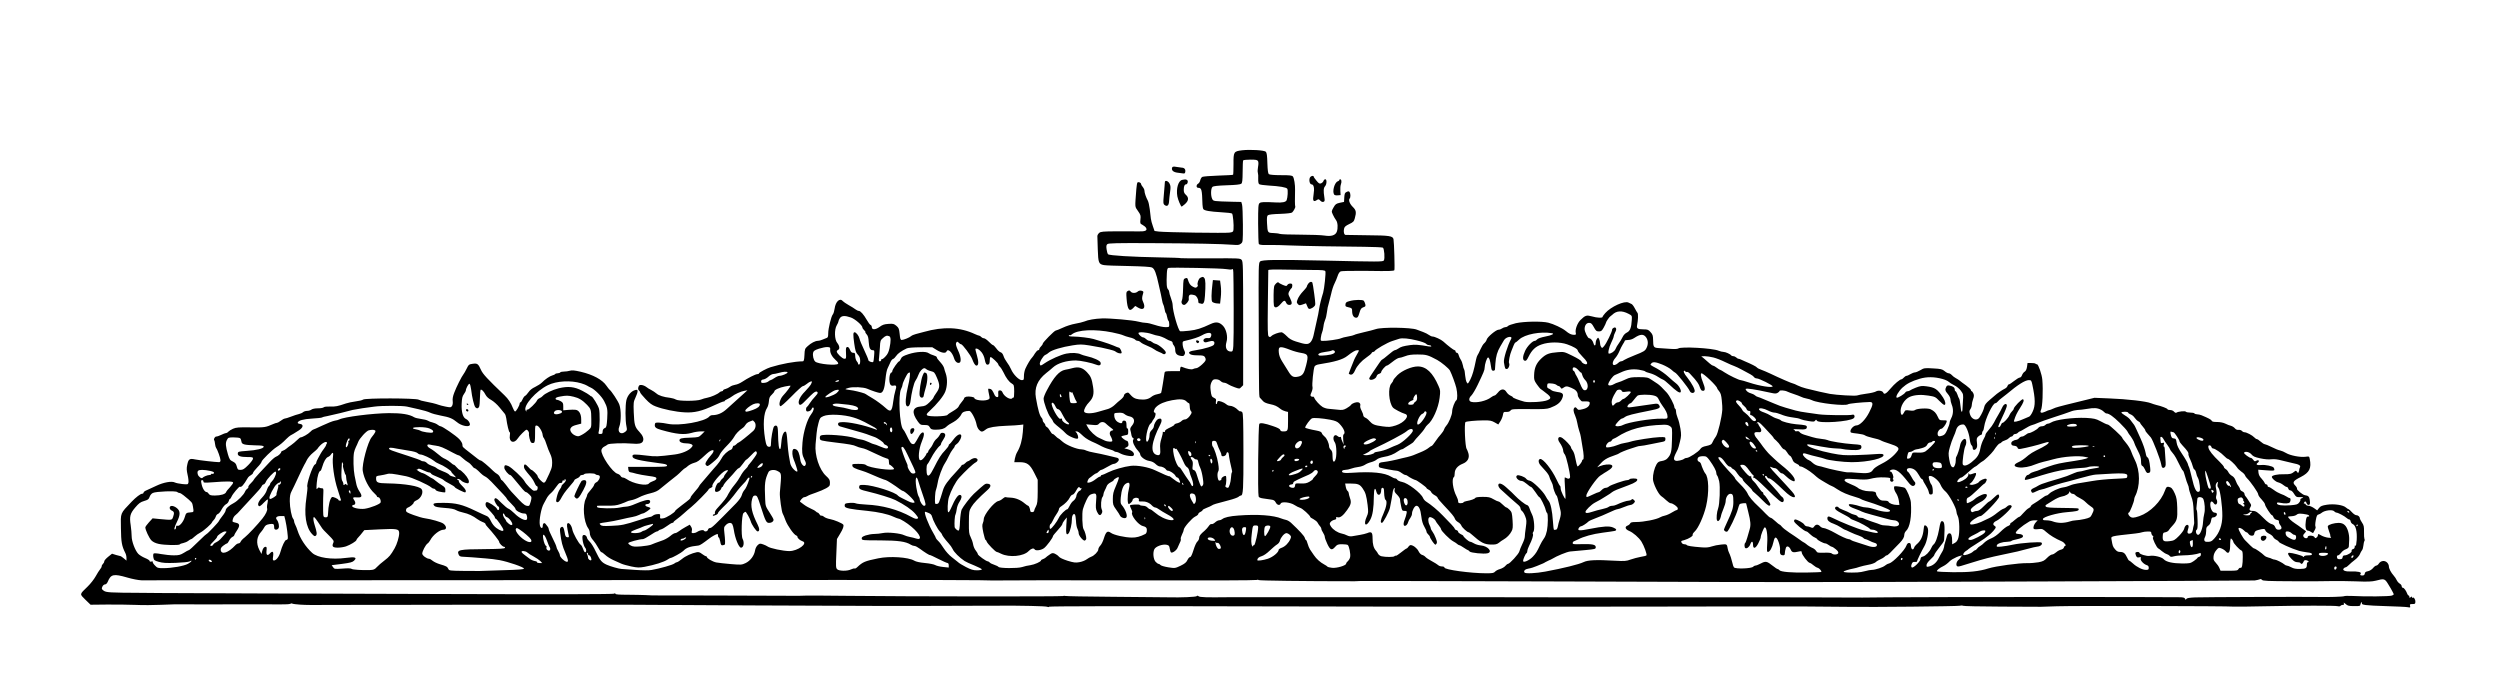 <?xml version="1.0" standalone="no"?>
<!DOCTYPE svg PUBLIC "-//W3C//DTD SVG 20010904//EN"
 "http://www.w3.org/TR/2001/REC-SVG-20010904/DTD/svg10.dtd">
<svg version="1.0" xmlns="http://www.w3.org/2000/svg"
 width="468pt" height="127pt" viewBox="0 0 468 127"
 preserveAspectRatio="xMidYMid meet">
<g transform="translate(0,127) scale(0.016,-0.016)"
fill="#000000" stroke="none">
<path d="M14531 6179 c-96 -12 -100 -18 -99 -160 0 -66 -2 -123 -5 -126 -3 -3
-81 -7 -174 -10 -92 -3 -176 -10 -186 -15 -10 -5 -20 -23 -24 -39 -3 -16 -14
-34 -24 -40 -25 -13 -25 -49 0 -49 40 0 45 -20 50 -195 1 -22 5 -46 10 -54 12
-18 75 -29 211 -37 63 -3 120 -10 125 -15 11 -11 22 -134 17 -185 -3 -29 -7
-32 -46 -38 -51 -8 -750 3 -826 12 l-52 7 -19 55 c-11 30 -22 71 -24 90 -2 19
-8 69 -13 111 -5 41 -15 86 -23 100 -20 36 -39 91 -39 115 0 12 -9 31 -20 44
-11 13 -20 29 -20 35 0 16 -31 28 -42 17 -4 -4 -10 -39 -13 -77 -17 -225 -19
-200 19 -256 32 -45 34 -55 29 -98 -5 -47 -4 -50 25 -65 17 -9 36 -25 41 -35
17 -32 -9 -43 -96 -41 -43 1 -157 2 -254 1 -153 -1 -180 -3 -198 -18 -12 -10
-22 -27 -22 -38 0 -11 2 -82 5 -158 5 -154 11 -170 71 -181 18 -4 147 -9 286
-11 171 -4 261 -9 278 -18 29 -14 49 -66 77 -197 9 -41 21 -93 26 -115 5 -22
12 -56 15 -75 3 -19 9 -39 13 -45 4 -5 11 -29 15 -52 4 -24 10 -45 15 -48 5
-3 11 -23 15 -45 4 -22 11 -42 16 -46 5 -3 9 -21 9 -40 0 -34 0 -34 -46 -34
-25 0 -79 11 -120 25 -41 14 -89 25 -107 25 -18 0 -57 6 -87 14 -70 18 -333
41 -425 38 -85 -3 -165 -17 -208 -36 -18 -7 -66 -19 -107 -26 -41 -7 -107 -28
-146 -47 -39 -18 -76 -33 -82 -33 -15 0 -152 -139 -152 -154 0 -7 -9 -21 -20
-31 -11 -10 -20 -24 -20 -32 0 -7 -6 -13 -14 -13 -8 0 -24 -17 -37 -37 -12
-21 -27 -42 -33 -48 -16 -14 -57 -82 -78 -129 -10 -21 -18 -60 -18 -87 0 -46
-2 -49 -26 -49 -33 0 -100 68 -125 128 -11 25 -32 61 -48 81 -15 20 -34 53
-40 74 -8 24 -20 39 -34 43 -12 3 -35 23 -50 45 -16 21 -33 39 -39 39 -6 0
-28 18 -49 40 -22 22 -47 40 -58 40 -10 0 -24 7 -31 15 -7 8 -17 15 -23 15 -6
0 -29 9 -51 19 -176 82 -367 90 -597 25 -30 -8 -72 -19 -94 -25 -22 -6 -47
-16 -55 -24 -19 -17 -87 -45 -110 -45 -14 0 -19 13 -24 70 -6 61 -11 72 -39
96 -28 23 -38 26 -92 22 -49 -3 -70 -10 -105 -36 -49 -35 -90 -35 -90 -1 0 11
-7 22 -15 25 -8 3 -28 30 -44 59 -36 63 -73 105 -93 105 -9 0 -26 8 -39 18
-13 10 -49 33 -80 50 -31 18 -62 39 -69 47 -34 41 -84 -6 -95 -88 -4 -28 -13
-59 -21 -68 -19 -21 -54 -164 -54 -222 0 -36 -4 -49 -17 -53 -10 -4 -32 -12
-50 -20 -17 -8 -41 -14 -53 -14 -31 0 -80 -25 -120 -62 -33 -29 -35 -36 -38
-105 -3 -59 -7 -73 -21 -73 -94 -1 -246 -29 -376 -69 -43 -13 -135 -62 -135
-72 0 -5 -9 -9 -19 -9 -22 0 -112 -46 -178 -90 -24 -16 -60 -32 -80 -34 -20
-3 -48 -13 -62 -24 -14 -10 -38 -22 -53 -26 -16 -3 -28 -11 -28 -16 0 -6 -6
-10 -14 -10 -8 0 -21 -6 -28 -13 -21 -21 -99 -55 -143 -63 -22 -4 -55 -13 -73
-21 -48 -20 -265 -20 -295 0 -13 8 -43 17 -67 20 -75 8 -134 27 -160 51 -14
12 -41 30 -60 40 -19 9 -46 25 -60 37 -14 11 -39 21 -54 22 -24 2 -30 -3 -37
-25 -5 -19 -3 -31 7 -39 8 -6 14 -17 14 -23 0 -6 29 -41 63 -77 46 -49 76 -71
117 -86 88 -34 237 -65 340 -70 114 -7 203 15 348 83 52 24 100 44 108 44 8 0
14 3 14 8 0 4 15 13 33 21 17 8 41 22 52 31 29 24 105 59 145 65 l35 6 -45
-41 c-25 -22 -65 -59 -90 -81 -25 -22 -71 -64 -104 -94 -56 -52 -110 -75 -175
-75 -10 0 -24 -7 -31 -15 -50 -61 -354 -114 -488 -86 -31 7 -77 13 -102 14
-40 1 -45 -1 -48 -21 -5 -33 11 -47 75 -65 181 -51 266 -59 356 -34 32 10 79
17 105 17 l47 0 -35 -35 c-35 -34 -36 -34 -135 -38 -104 -3 -125 -9 -125 -32
0 -21 33 -35 82 -35 24 0 52 -6 61 -12 15 -12 15 -15 -2 -35 -32 -38 -112 -72
-196 -83 -197 -25 -225 -26 -327 -13 -150 18 -168 17 -168 -7 0 -34 57 -48
355 -88 35 -5 50 -12 50 -22 0 -13 -32 -15 -228 -15 l-228 0 3 -30 c2 -21 9
-31 23 -33 11 -1 43 -9 70 -17 28 -8 92 -19 143 -26 77 -10 92 -15 92 -30 0
-11 -13 -22 -37 -30 -21 -7 -43 -19 -50 -28 -25 -34 -186 -3 -263 52 -13 9
-32 17 -42 17 -9 0 -22 8 -27 19 -6 10 -21 21 -35 25 -60 15 -200 221 -189
279 3 14 17 31 31 38 15 7 34 19 42 26 17 13 185 19 290 10 72 -7 108 1 121
25 16 30 2 69 -42 115 -51 54 -58 79 -64 227 -4 111 -3 122 20 171 14 29 25
62 25 74 0 18 -4 20 -27 15 -46 -11 -90 -61 -104 -118 -14 -59 -14 -244 1
-308 8 -38 7 -45 -11 -60 -53 -45 -100 -7 -73 58 22 54 23 195 1 256 -14 41
-95 164 -117 178 -4 3 -19 23 -34 44 -48 71 -157 130 -302 164 -70 16 -100 19
-125 12 -19 -6 -51 -10 -71 -10 -20 0 -40 -4 -43 -10 -3 -5 -17 -10 -30 -10
-13 0 -26 -4 -29 -9 -3 -5 -17 -12 -31 -15 -31 -8 -89 -47 -124 -84 -15 -15
-51 -38 -80 -52 -35 -16 -62 -38 -78 -62 -14 -20 -31 -39 -39 -42 -8 -3 -22
-22 -30 -41 -8 -19 -19 -35 -24 -35 -6 0 -10 -6 -10 -14 0 -23 -43 -97 -54
-93 -6 2 -18 21 -26 43 -21 56 -53 104 -97 146 -201 192 -254 249 -276 299
-31 70 -42 78 -97 70 -42 -6 -47 -9 -70 -57 -14 -28 -30 -57 -37 -65 -20 -24
-84 -151 -108 -216 -16 -41 -22 -73 -18 -100 3 -24 -1 -45 -9 -57 -13 -17 -19
-17 -74 -6 -32 7 -68 15 -79 20 -34 13 -108 31 -161 40 -28 4 -62 14 -75 21
-34 19 -629 20 -651 1 -8 -7 -47 -16 -86 -21 -39 -5 -90 -16 -114 -24 -100
-34 -121 -38 -183 -36 -40 1 -70 -2 -77 -9 -7 -7 -37 -12 -68 -12 -34 0 -64
-6 -76 -15 -10 -8 -33 -15 -51 -15 -17 0 -38 -7 -47 -15 -8 -8 -30 -18 -48
-22 -18 -4 -60 -17 -92 -30 -33 -13 -66 -23 -74 -23 -7 0 -28 -11 -46 -25 -18
-14 -39 -25 -45 -25 -7 0 -27 -6 -44 -14 -91 -40 -101 -41 -265 -39 -138 2
-168 0 -205 -16 -23 -10 -48 -26 -56 -35 -7 -9 -20 -16 -28 -16 -7 0 -31 -9
-53 -20 -22 -11 -48 -20 -58 -20 -18 0 -36 -32 -25 -44 3 -3 7 -22 9 -42 2
-20 8 -41 13 -48 15 -18 51 -119 51 -143 0 -15 -6 -23 -17 -23 -40 0 -231 22
-280 32 -65 14 -78 5 -92 -63 -9 -40 -8 -64 4 -117 9 -37 13 -78 10 -91 -6
-23 -8 -23 -72 -17 -36 4 -75 12 -86 18 -37 19 -131 3 -219 -39 -46 -22 -98
-46 -115 -53 -18 -7 -33 -19 -33 -26 0 -8 -9 -14 -19 -14 -17 0 -71 -41 -120
-92 -138 -145 -129 -125 -126 -311 2 -163 10 -207 51 -289 8 -14 14 -40 14
-58 l0 -32 -31 26 c-17 14 -34 26 -37 26 -4 0 -28 7 -54 14 l-47 15 -45 -36
c-25 -20 -46 -44 -46 -53 0 -10 -7 -23 -15 -30 -8 -7 -15 -19 -15 -28 0 -9 -9
-25 -19 -36 -10 -12 -33 -48 -51 -81 -18 -33 -60 -87 -94 -120 -98 -95 -96
-85 -27 -154 l61 -59 188 2 c103 1 255 -1 337 -4 83 -4 218 -3 300 1 83 5 211
7 285 6 144 -2 167 -2 680 0 184 0 380 0 435 -1 55 -1 105 2 112 7 7 5 17 6
23 2 7 -4 49 -9 93 -12 98 -5 45 -5 567 -3 234 0 643 1 910 1 267 0 501 1 520
1 172 0 539 1 555 0 11 0 281 0 600 0 319 1 621 1 670 0 258 -3 2674 -14 2945
-14 173 0 407 1 520 0 113 0 394 1 625 2 231 1 427 1 435 1 8 -1 98 -2 200 -3
102 -2 190 -6 197 -11 6 -4 14 -3 18 2 3 6 879 8 2393 4 1313 -3 2756 -5 3207
-4 451 0 1056 1 1345 1 289 0 815 1 1170 2 577 1 978 -1 1260 -5 245 -4 1245
6 1276 13 19 4 36 4 39 0 3 -5 207 -9 453 -10 246 -1 454 -2 462 -2 8 0 92 3
185 6 212 7 2005 3 2070 -4 11 -2 171 0 355 4 433 9 830 9 862 1 15 -4 29 -2
32 4 4 6 16 11 26 11 14 0 18 5 13 18 -5 13 0 11 21 -7 23 -21 36 -25 99 -25
67 -1 72 0 75 22 2 12 8 22 13 22 6 0 7 -5 4 -10 -12 -20 45 -27 273 -34 128
-4 247 -9 264 -13 28 -6 31 -4 26 15 -5 19 -2 22 28 22 31 0 34 3 34 29 0 29
-21 57 -33 44 -4 -3 -7 -1 -7 7 0 10 -3 10 -15 0 -12 -10 -15 -10 -15 4 0 9
-4 16 -9 16 -5 0 -12 8 -15 18 -15 39 -38 72 -52 72 -7 0 -14 8 -14 18 0 10
-10 24 -23 31 -12 7 -28 25 -35 40 -7 16 -23 40 -35 53 -33 37 -57 83 -57 110
0 14 -10 34 -22 45 -29 27 -73 20 -95 -13 -8 -13 -22 -24 -30 -24 -8 0 -26
-13 -39 -30 -15 -17 -39 -32 -59 -36 -25 -4 -35 -12 -37 -28 -2 -13 -10 -21
-23 -22 -29 -1 -37 6 -25 21 15 18 -35 29 -112 26 -67 -3 -106 13 -87 35 6 8
17 14 23 14 7 0 23 12 37 26 13 14 45 41 70 60 26 19 52 49 59 66 7 18 19 40
26 48 7 8 14 33 16 55 2 22 7 46 12 53 4 6 4 17 0 23 -3 6 -6 44 -5 83 1 62
-2 78 -24 110 -14 20 -25 43 -25 49 0 19 -21 37 -43 37 -10 0 -33 16 -50 35
-17 19 -35 35 -39 35 -5 0 -18 9 -30 19 -32 30 -139 46 -223 33 -57 -9 -74
-16 -92 -38 l-22 -28 -38 27 c-22 15 -51 27 -65 27 -14 0 -29 7 -32 16 -3 8
-10 12 -16 9 -6 -3 -7 1 -4 9 9 22 25 20 31 -4 6 -21 28 -27 38 -11 3 6 3 28
-1 50 -6 39 -17 49 -58 55 -24 3 -95 62 -91 74 3 7 -7 25 -21 39 -36 36 -24
55 66 100 101 52 126 102 104 211 -6 31 -7 31 -51 25 -60 -8 -179 15 -226 44
-21 13 -52 26 -70 30 -18 3 -62 21 -99 40 -36 18 -73 33 -80 33 -8 0 -30 14
-48 30 -18 17 -39 30 -45 30 -7 0 -20 9 -30 20 -22 24 -90 60 -114 60 -10 0
-24 7 -31 16 -8 8 -25 14 -39 12 -17 -2 -32 4 -43 18 -10 12 -30 25 -45 29
-15 3 -45 15 -67 26 -25 12 -61 19 -97 19 -41 0 -58 4 -63 15 -5 13 -35 29
-119 64 -15 6 -39 11 -52 11 -13 0 -27 5 -30 10 -3 6 -26 10 -50 10 -24 0 -47
5 -50 10 -7 12 -93 3 -111 -11 -6 -5 -17 0 -27 11 -10 12 -29 20 -47 20 -16 0
-30 4 -30 9 0 9 -71 37 -130 50 -19 5 -48 14 -65 21 -55 22 -274 48 -490 56
l-170 7 -150 -37 c-82 -20 -167 -41 -187 -46 -21 -6 -57 -15 -80 -21 -24 -6
-56 -17 -71 -25 -16 -8 -33 -14 -38 -14 -6 0 -29 -9 -51 -20 -44 -21 -65 -13
-49 19 18 34 27 229 16 356 -5 60 -46 180 -62 180 -6 0 -15 3 -19 8 -4 4 -26
7 -50 7 l-42 0 -6 -45 c-5 -30 -14 -48 -27 -56 -11 -6 -25 -24 -31 -40 -5 -16
-17 -29 -26 -29 -10 0 -39 -18 -67 -40 -27 -22 -55 -40 -61 -40 -7 0 -14 -9
-17 -20 -3 -11 -18 -25 -34 -32 -23 -10 -94 -59 -113 -78 -3 -3 -30 -26 -61
-52 -41 -35 -58 -57 -63 -81 -6 -32 -27 -79 -56 -124 -29 -45 -93 -24 -111 36
-10 33 -9 43 5 62 9 13 16 35 16 49 0 14 7 44 15 67 12 33 12 48 3 68 -6 14
-15 25 -20 25 -4 0 -8 6 -8 13 0 8 -26 32 -57 55 -32 22 -66 48 -75 56 -9 8
-30 21 -45 29 -15 8 -37 24 -47 36 -11 12 -27 21 -37 21 -10 0 -31 11 -48 26
-27 22 -42 26 -134 31 -99 6 -106 5 -149 -21 -24 -14 -53 -26 -64 -26 -10 0
-34 -9 -52 -20 -18 -11 -38 -20 -46 -20 -7 0 -21 -9 -31 -20 -10 -11 -22 -20
-26 -20 -20 0 -83 -53 -130 -109 -51 -61 -75 -74 -85 -47 -9 22 -59 30 -86 13
-13 -8 -63 -20 -113 -26 -49 -7 -97 -16 -105 -20 -17 -9 -242 4 -321 18 -55
10 -179 38 -280 64 -31 7 -76 24 -98 35 -23 12 -46 22 -51 22 -12 0 -166 67
-265 115 -38 18 -88 39 -110 47 -22 7 -44 19 -48 25 -7 11 -68 42 -147 75 -14
6 -33 14 -42 19 -10 5 -23 9 -29 9 -6 0 -17 7 -25 15 -9 8 -24 15 -34 15 -10
0 -21 4 -25 9 -9 15 -66 41 -90 41 -13 0 -38 6 -57 14 -72 31 -443 51 -473 26
-8 -6 -44 -8 -96 -4 -46 3 -106 7 -134 9 -58 4 -63 12 -64 97 -1 49 -5 63 -30
90 -25 28 -34 32 -82 32 -70 1 -83 10 -75 50 12 58 14 131 5 142 -5 6 -20 31
-32 54 -12 24 -29 46 -37 50 -8 4 -24 12 -36 17 -47 25 -207 -48 -273 -123
-17 -19 -31 -39 -31 -44 0 -15 -65 -12 -126 6 -61 17 -76 13 -132 -42 -37 -36
-65 -112 -56 -150 5 -21 3 -24 -21 -24 -30 0 -58 13 -98 47 -39 32 -141 80
-202 95 -77 19 -285 15 -380 -6 -44 -11 -85 -25 -91 -32 -6 -8 -20 -14 -31
-14 -10 0 -28 -7 -39 -15 -10 -8 -29 -15 -41 -15 -29 0 -131 -85 -139 -116 -3
-13 -16 -32 -28 -42 -12 -9 -32 -42 -45 -72 -13 -30 -28 -61 -34 -68 -5 -7
-13 -29 -17 -50 -26 -128 -42 -183 -67 -234 -28 -54 -30 -55 -42 -35 -8 11
-16 48 -19 81 -2 34 -8 66 -12 71 -5 6 -11 28 -15 50 -4 22 -15 51 -25 65 -9
14 -20 37 -24 53 -3 15 -13 27 -21 27 -8 0 -15 7 -15 15 0 8 -5 15 -11 15 -10
0 -77 51 -133 102 -25 23 -101 58 -125 58 -10 0 -29 8 -42 18 -13 10 -44 26
-69 35 -25 9 -58 21 -75 28 -66 26 -407 30 -477 6 -24 -8 -88 -25 -143 -37
-55 -13 -104 -26 -110 -31 -5 -4 -39 -13 -75 -19 -35 -6 -71 -15 -80 -20 -25
-13 -171 -34 -218 -31 -22 1 -23 4 -18 41 3 22 9 48 14 58 5 9 12 40 16 68 3
29 13 65 20 80 8 16 17 56 21 89 3 33 13 79 21 102 7 24 20 75 29 115 8 39 25
92 38 117 13 25 29 65 37 89 7 24 22 48 33 53 12 7 128 9 322 7 250 -4 305 -2
309 9 6 16 -3 325 -10 361 -8 39 -45 45 -304 47 -135 2 -250 3 -257 4 -17 1
-26 36 -18 71 5 24 18 35 61 56 47 22 55 30 65 67 20 71 16 95 -23 133 -36 35
-54 81 -37 99 12 12 11 56 0 74 -8 12 -15 13 -35 3 -21 -9 -25 -19 -28 -64
l-3 -53 -49 -10 c-44 -10 -52 -16 -74 -55 -25 -45 -25 -45 -7 -85 10 -22 27
-51 37 -64 20 -26 24 -94 8 -136 -16 -41 -65 -56 -141 -44 -35 6 -163 11 -284
11 -121 0 -230 4 -242 9 -13 5 -48 9 -77 10 -65 2 -66 4 -72 115 -3 63 -1 84
10 93 9 8 63 14 141 16 80 3 132 9 142 16 18 15 44 65 37 71 -4 5 -5 91 -2
193 2 59 -11 138 -25 157 -11 13 -34 16 -140 16 -81 0 -133 5 -142 12 -9 8
-14 45 -17 129 -2 88 -7 121 -18 133 -19 18 -183 28 -279 17z m188 -127 c6
-11 6 -36 0 -67 -5 -27 -6 -58 -2 -69 4 -12 6 -44 4 -72 -1 -32 3 -55 11 -61
7 -6 56 -13 108 -16 134 -8 210 -21 221 -38 10 -14 5 -102 -7 -133 -9 -23 -49
-32 -129 -27 -137 7 -172 6 -188 -8 -15 -12 -17 -42 -17 -240 1 -124 4 -232 8
-238 5 -8 31 -13 73 -12 35 0 80 0 99 0 19 1 103 -2 185 -5 180 -7 592 -14
876 -16 113 -1 212 -6 219 -10 16 -10 25 -128 11 -150 -11 -16 -57 -16 -711
-1 -550 12 -714 10 -737 -11 -18 -17 -19 -43 -16 -680 3 -961 2 -900 18 -918
8 -8 23 -25 34 -37 11 -13 42 -26 77 -33 62 -13 83 -23 126 -57 15 -12 41 -24
58 -28 l30 -7 0 -108 c0 -117 -1 -120 -60 -120 -18 0 -29 6 -32 18 -3 12 -32
27 -87 45 -96 33 -147 41 -157 25 -13 -20 -20 -809 -8 -849 3 -11 21 -19 52
-23 26 -4 66 -9 90 -13 34 -4 46 -11 58 -34 16 -32 48 -39 58 -13 10 26 114
15 163 -18 21 -14 50 -28 64 -32 25 -5 119 -90 119 -107 0 -4 17 -16 38 -26
20 -11 42 -29 48 -41 6 -12 18 -30 27 -40 10 -10 17 -25 17 -33 0 -8 9 -27 20
-44 11 -16 20 -39 20 -49 0 -10 13 -48 30 -83 34 -72 52 -79 92 -33 23 26 33
30 80 30 29 0 59 -4 66 -8 17 -11 37 -111 28 -145 -3 -15 -15 -35 -26 -45 -11
-9 -20 -22 -20 -29 0 -22 -110 -55 -164 -49 -27 3 -52 9 -55 14 -3 5 -20 16
-37 25 -46 24 -92 65 -122 110 -15 22 -35 51 -45 66 -9 14 -22 45 -28 68 -6
24 -15 43 -19 43 -4 0 -11 11 -14 25 -6 22 -61 82 -161 176 -16 15 -43 31 -60
34 -16 4 -39 10 -50 15 -95 39 -279 53 -505 36 -102 -7 -166 -22 -191 -43 -8
-7 -25 -13 -36 -13 -11 0 -32 -11 -47 -25 -14 -13 -33 -22 -40 -19 -9 3 -22
-6 -33 -23 -10 -15 -31 -39 -47 -53 -51 -43 -66 -63 -66 -87 0 -13 -9 -31 -20
-41 -12 -9 -32 -54 -46 -100 -17 -54 -30 -82 -40 -82 -8 0 -22 -16 -31 -35
-13 -28 -32 -43 -81 -67 -64 -30 -65 -30 -143 -18 -43 7 -84 19 -90 26 -6 8
-17 14 -23 14 -7 0 -23 11 -35 24 -27 29 -35 108 -15 148 17 33 95 61 142 52
28 -6 33 -12 38 -45 4 -22 10 -42 15 -45 17 -10 67 26 78 58 7 18 19 45 27 60
8 14 12 32 9 40 -3 7 4 31 15 53 11 21 20 46 20 55 0 26 96 136 134 154 20 9
36 23 36 30 0 7 11 18 25 24 14 6 25 16 25 21 0 5 21 17 48 27 26 10 53 22 61
28 14 11 45 21 200 61 51 13 101 31 110 39 10 9 22 16 29 16 27 0 31 76 30
513 -1 376 -3 451 -15 463 -8 8 -18 12 -22 9 -5 -2 -17 5 -27 16 -25 27 -67
49 -95 49 -13 0 -32 8 -43 19 -24 21 -84 43 -97 35 -5 -3 -9 -12 -9 -20 0 -8
-4 -14 -10 -14 -5 0 -7 13 -4 30 5 25 2 31 -19 41 -31 14 -35 24 -43 94 -5 40
-2 63 10 90 15 30 22 35 51 35 22 0 43 -8 55 -20 11 -11 29 -20 41 -20 11 0
33 -8 47 -18 15 -10 51 -26 80 -36 54 -19 54 -19 75 3 l22 22 0 723 c0 676 -1
725 -18 743 -16 19 -32 20 -360 18 -188 -1 -346 0 -350 2 -4 3 -114 7 -245 9
-331 6 -594 22 -608 37 -6 7 -14 33 -17 59 -5 36 -3 49 10 60 13 10 107 13
502 11 520 -3 840 -9 961 -19 65 -5 78 -4 99 13 23 19 23 20 23 224 -1 112 -5
218 -10 234 l-9 30 -99 2 c-229 6 -227 6 -241 33 -19 37 -17 124 3 141 12 10
61 15 169 19 104 3 157 9 168 18 12 11 15 37 16 138 0 69 3 129 6 135 4 5 42
9 85 9 66 0 81 -3 89 -18z m-373 -1263 c28 -5 58 -7 67 -3 20 7 18 48 21 -456
1 -206 -1 -404 -4 -440 -4 -56 -8 -65 -25 -66 -53 -1 -75 45 -55 113 18 59 -2
148 -41 189 -43 44 -81 50 -144 21 -113 -53 -164 -69 -252 -79 -50 -6 -98 -8
-105 -6 -23 9 -88 236 -88 306 0 17 -9 54 -20 82 -11 28 -20 59 -20 70 0 10
-6 25 -14 32 -16 16 -20 65 -14 185 2 46 7 63 18 66 34 8 629 -4 676 -14z
m997 -10 c134 0 159 -3 164 -16 7 -18 -13 -205 -26 -249 -23 -73 -40 -143 -47
-189 -3 -27 -17 -97 -31 -155 -13 -58 -29 -129 -35 -158 -6 -29 -21 -64 -35
-78 -28 -30 -55 -29 -171 8 -50 16 -78 32 -109 65 -24 24 -50 43 -59 43 -32 0
-99 -25 -117 -43 -15 -15 -21 -16 -33 -6 -12 10 -14 67 -10 393 2 210 5 382 5
383 4 7 67 9 196 6 83 -2 221 -4 308 -4z m3711 -513 c40 -21 41 -22 38 -71 -5
-91 -20 -130 -57 -148 -21 -10 -40 -30 -51 -54 -10 -21 -30 -54 -44 -73 -15
-19 -32 -49 -39 -67 -11 -26 -50 -53 -77 -53 -15 0 1 76 26 125 16 33 30 67
30 75 0 8 7 28 15 44 18 33 19 52 5 61 -11 7 -40 -12 -38 -23 3 -19 -69 -168
-96 -196 -21 -24 -22 -24 -34 -5 -7 10 -12 30 -12 45 0 14 -5 34 -11 45 -10
20 -11 20 -24 2 -8 -10 -15 -30 -15 -45 0 -37 -16 -44 -25 -10 -8 32 -33 62
-52 62 -16 0 -52 74 -53 107 0 43 21 73 52 73 23 0 33 -8 56 -50 23 -43 31
-50 59 -50 27 0 35 6 57 46 14 26 26 51 26 56 0 11 42 72 53 76 4 2 13 9 20
16 49 49 113 53 191 12z m-9099 -43 c50 -18 135 -92 135 -117 0 -7 9 -21 20
-31 11 -10 18 -21 15 -23 -3 -3 4 -15 15 -27 15 -16 21 -39 24 -89 5 -73 17
-96 49 -96 18 0 19 -5 14 -66 -2 -36 -7 -68 -10 -71 -11 -10 -57 7 -57 21 0 8
-22 61 -49 118 -27 56 -52 117 -55 134 -7 32 -39 74 -57 74 -18 0 -19 -25 -5
-129 13 -88 19 -108 42 -132 20 -21 27 -39 28 -70 1 -25 -4 -44 -11 -46 -7 -3
-13 1 -13 8 0 7 -7 21 -16 30 -9 10 -17 37 -18 59 -1 35 -4 40 -24 40 -17 0
-27 9 -38 36 -10 24 -20 34 -32 32 -14 -3 -17 -14 -14 -71 3 -64 2 -67 -19
-67 -24 0 -89 63 -89 85 0 7 7 15 15 19 23 8 18 49 -9 81 -33 38 -36 157 -6
207 11 18 20 39 20 46 0 7 7 24 16 37 20 30 58 33 129 8z m3060 -175 c55 -11
111 -26 125 -33 14 -7 48 -18 77 -25 29 -6 57 -18 64 -26 6 -8 20 -14 30 -14
10 0 26 -8 36 -18 10 -10 45 -28 78 -41 33 -13 69 -32 80 -41 11 -9 36 -23 55
-30 19 -7 40 -17 47 -23 14 -10 33 -1 33 17 0 22 -86 95 -121 101 -12 2 -29
11 -39 20 -9 8 -24 15 -33 15 -9 0 -26 9 -37 20 -11 11 -27 20 -35 20 -17 0
-55 35 -55 50 0 17 93 11 153 -10 31 -11 64 -20 73 -20 16 0 76 -23 104 -41
16 -10 26 -14 53 -23 9 -3 17 -13 17 -21 0 -9 7 -23 15 -31 8 -9 15 -30 15
-48 0 -44 18 -65 62 -72 30 -5 38 -3 47 15 9 16 8 27 -4 51 -9 17 -17 47 -18
67 -2 35 0 37 38 45 80 18 151 41 185 61 76 44 128 39 109 -11 -7 -19 -15 -23
-40 -20 -37 4 -62 -23 -42 -43 10 -10 21 -9 52 1 49 16 74 8 69 -22 -2 -19
-16 -27 -72 -45 -38 -12 -101 -27 -139 -32 -80 -11 -102 -25 -73 -47 13 -9 44
-14 85 -14 74 0 85 -5 96 -38 6 -20 -1 -31 -40 -68 -26 -24 -56 -44 -67 -44
-11 0 -28 -5 -39 -10 -18 -10 -69 0 -131 25 -13 5 -17 0 -20 -22 l-3 -28 -88
0 c-80 0 -88 -2 -92 -20 -2 -11 -10 -66 -19 -123 -9 -57 -18 -107 -21 -112 -3
-4 -23 -11 -45 -15 -23 -4 -53 -17 -68 -30 -35 -29 -79 -38 -145 -30 -52 7
-73 20 -115 69 -10 12 -17 13 -37 4 -14 -6 -25 -19 -25 -29 0 -9 -16 -30 -36
-46 -20 -15 -52 -44 -72 -63 -19 -19 -54 -40 -76 -47 -23 -6 -72 -21 -111 -32
-87 -27 -167 -25 -171 3 -3 24 23 72 64 114 43 46 54 92 41 172 -15 98 -27
126 -73 174 -50 52 -95 65 -165 47 -25 -7 -65 -16 -89 -20 -68 -13 -131 -83
-213 -239 -22 -40 -39 -84 -39 -98 0 -44 50 -182 81 -220 16 -20 29 -41 29
-45 0 -11 23 -34 80 -79 24 -19 55 -47 68 -62 29 -33 129 -75 143 -61 11 11
-5 63 -24 75 -8 5 -6 8 6 8 19 0 31 -8 83 -57 31 -28 74 -53 144 -82 14 -6 32
-15 40 -20 41 -23 79 -39 123 -51 26 -7 50 -17 53 -21 3 -5 14 -9 24 -9 10 0
34 -9 52 -20 18 -10 59 -22 91 -26 48 -6 58 -4 63 10 9 24 -22 54 -70 67 l-41
11 26 13 c21 11 25 19 21 44 -2 17 -10 31 -17 31 -15 0 -65 38 -65 49 0 5 18
11 40 15 39 6 40 7 40 47 0 24 -4 38 -10 34 -6 -4 -10 11 -10 38 0 32 -5 47
-16 51 -19 7 -34 -1 -34 -18 0 -20 -45 -8 -70 19 -12 13 -23 38 -23 57 -2 33
-2 33 48 36 39 2 56 -2 73 -16 13 -11 38 -23 57 -26 58 -11 71 -59 29 -109
-18 -21 -23 -36 -19 -51 4 -12 9 -36 12 -54 3 -19 11 -36 19 -39 10 -3 10 -9
2 -22 -12 -20 15 -82 57 -127 14 -15 25 -33 25 -40 0 -29 57 -72 104 -79 32
-5 56 -17 76 -36 16 -16 38 -29 50 -29 26 0 62 -18 73 -36 4 -8 14 -14 22 -14
23 0 74 -34 86 -57 7 -13 18 -23 25 -23 6 0 14 -8 18 -17 3 -10 9 -24 12 -30
12 -26 -25 -12 -75 28 -28 22 -51 38 -51 35 0 -6 -70 23 -165 69 -77 37 -208
61 -285 52 -78 -9 -203 -45 -265 -76 -33 -17 -66 -31 -72 -31 -7 0 -13 -4 -13
-10 0 -5 -6 -10 -13 -10 -7 0 -29 -14 -49 -30 -20 -17 -51 -33 -68 -37 -30 -6
-32 -5 -25 18 4 13 14 29 22 34 9 6 28 20 43 33 15 12 32 22 37 22 6 0 18 9
28 20 10 11 24 20 30 20 7 0 39 16 71 35 32 19 65 35 74 35 24 0 60 29 60 49
0 12 -9 21 -27 24 -16 3 -64 15 -108 26 -44 11 -111 25 -150 32 -38 6 -82 18
-97 25 -15 8 -40 14 -55 14 -54 0 -179 51 -223 91 -24 22 -46 39 -50 39 -3 0
-17 11 -30 25 -13 14 -28 25 -34 25 -7 0 -20 16 -31 36 -10 19 -27 40 -37 45
-10 5 -18 16 -18 23 0 8 -7 19 -15 26 -8 7 -15 20 -15 29 0 9 -5 22 -12 29
-24 24 -43 92 -68 235 -20 116 18 208 121 290 29 23 65 52 78 65 54 50 160 82
268 82 52 0 187 -28 246 -52 33 -13 52 0 43 29 -7 21 -82 56 -161 73 -27 6
-58 16 -68 21 -32 18 -111 22 -172 9 -64 -13 -184 -66 -252 -112 -49 -33 -49
-33 -57 -12 -8 20 40 101 64 109 10 3 29 16 42 28 30 28 154 65 278 84 83 13
105 13 195 -1 55 -9 118 -20 140 -25 22 -6 65 -15 95 -22 30 -7 62 -17 70 -24
20 -17 58 -28 70 -20 12 7 -15 65 -30 65 -5 0 -33 11 -62 24 -29 12 -87 33
-128 45 -41 12 -89 26 -106 32 -43 13 -168 28 -237 29 -39 0 -56 4 -52 11 4 6
10 8 13 5 3 -3 12 0 21 8 65 56 268 66 476 24z m5143 -9 c34 -6 -3 -25 -78
-39 -51 -10 -87 -23 -95 -33 -7 -9 -19 -17 -27 -17 -27 0 -90 -64 -114 -117
-30 -64 -32 -109 -5 -116 16 -4 25 6 45 47 39 79 82 120 154 144 85 30 214 30
297 1 74 -26 125 -56 125 -74 0 -8 25 -39 55 -70 51 -51 65 -78 48 -88 -14 -8
-55 13 -60 31 -2 10 -46 38 -104 66 -97 48 -100 49 -172 43 -103 -8 -138 -21
-195 -75 -57 -54 -81 -109 -83 -195 -2 -51 2 -63 31 -105 19 -26 37 -49 41
-52 3 -3 19 -14 34 -25 97 -71 104 -87 49 -110 -47 -20 -217 -30 -269 -17 -67
18 -135 44 -135 52 0 4 -13 13 -28 19 -16 7 -36 25 -46 41 -25 43 -65 41 -100
-5 -15 -19 -33 -35 -40 -35 -7 0 -25 -9 -39 -20 -55 -44 -172 -70 -234 -54
-31 9 -30 44 2 74 14 14 48 70 74 125 70 146 81 173 81 198 1 43 27 122 40
122 14 0 24 -30 35 -107 5 -39 10 -48 26 -48 10 0 19 6 20 13 0 6 3 39 5 72 5
81 22 140 58 200 16 28 36 60 43 73 25 41 105 54 83 14 -42 -78 -91 -235 -84
-274 12 -72 14 -78 33 -78 20 0 39 49 27 69 -8 12 10 104 28 144 7 18 19 47
26 65 7 17 16 32 20 32 4 0 24 16 44 35 66 62 251 97 384 74z m1101 -48 c26
-36 27 -85 3 -129 -15 -29 -32 -40 -132 -79 -63 -25 -122 -52 -131 -59 -8 -8
-23 -14 -32 -14 -9 0 -24 -8 -34 -19 -10 -10 -28 -21 -40 -24 -35 -8 -31 41 7
83 16 18 37 54 47 79 10 25 28 61 40 80 13 19 23 38 23 42 0 5 17 9 39 9 24 0
51 9 73 24 69 46 108 48 137 7z m-8855 13 c20 -8 21 -55 3 -140 -10 -46 -22
-71 -47 -97 -18 -20 -37 -34 -42 -31 -4 3 -8 -2 -8 -10 0 -9 -7 -16 -16 -16
-12 0 -14 8 -9 43 3 23 7 78 10 122 3 74 6 82 35 107 31 28 46 33 74 22z
m6171 -49 c55 -13 105 -31 111 -40 6 -8 21 -15 32 -15 11 0 24 -5 27 -11 5 -7
-4 -8 -27 -5 -120 21 -161 24 -219 16 -83 -12 -108 -19 -141 -42 -14 -10 -32
-18 -40 -18 -7 0 -42 -25 -76 -55 -35 -30 -67 -55 -71 -55 -4 0 -19 -17 -32
-37 -14 -21 -47 -68 -72 -106 -26 -37 -47 -71 -47 -77 0 -34 77 -11 86 25 3
14 16 26 30 29 13 4 24 13 24 20 0 18 51 76 66 76 7 0 37 20 67 45 31 25 65
45 76 45 11 0 43 9 71 20 38 15 74 20 145 20 101 0 120 -5 230 -64 49 -27 136
-99 149 -124 23 -45 63 -154 75 -204 14 -58 14 -135 1 -143 -19 -12 -50 -94
-50 -132 0 -40 -39 -135 -70 -168 -10 -11 -21 -30 -25 -43 -3 -12 -20 -37 -36
-55 -17 -17 -46 -56 -65 -84 -19 -29 -39 -53 -44 -53 -5 0 -21 -11 -37 -24
-15 -13 -57 -36 -93 -50 -36 -15 -74 -31 -85 -35 -11 -5 -42 -14 -70 -21 -27
-6 -57 -13 -65 -15 -75 -20 -165 -38 -210 -43 -50 -6 -55 -9 -58 -34 -2 -18 2
-28 15 -32 37 -11 173 -36 194 -36 12 0 37 -11 55 -25 18 -14 39 -25 48 -25 8
0 21 -6 28 -13 13 -12 80 -47 92 -47 11 0 126 -83 126 -92 0 -4 11 -14 25 -20
13 -6 27 -19 30 -28 3 -9 21 -26 40 -36 19 -10 35 -24 35 -31 0 -7 33 -46 73
-88 90 -95 123 -134 131 -160 3 -11 20 -28 36 -37 17 -9 34 -28 39 -42 9 -22
68 -76 84 -76 4 0 17 -9 29 -20 116 -103 152 -122 234 -124 51 -1 68 3 91 21
15 13 40 30 55 38 37 21 75 59 94 98 14 25 16 49 11 126 -6 85 -9 98 -34 123
-15 15 -32 28 -38 28 -6 0 -26 16 -45 35 -19 19 -40 35 -48 35 -7 0 -34 12
-59 27 -40 23 -57 27 -125 27 -51 0 -82 -5 -87 -12 -7 -13 -51 -28 -106 -38
-16 -3 -31 -9 -33 -15 -2 -5 -17 -9 -33 -9 -23 0 -29 4 -29 23 0 12 -8 38 -19
58 -42 78 -59 207 -30 225 5 3 9 22 9 43 0 48 34 89 92 112 60 23 84 68 68
124 -7 22 -16 45 -20 50 -18 23 -30 298 -14 314 9 9 118 19 209 20 78 1 96 -3
133 -24 l42 -24 24 37 c13 20 27 54 30 74 6 35 9 37 42 36 23 -1 39 5 48 17
12 16 30 18 215 16 172 -2 209 0 249 15 78 29 116 59 137 104 25 56 14 73 -54
81 -29 4 -60 13 -69 21 -9 8 -25 18 -35 21 -13 5 -17 15 -15 34 3 26 5 28 48
24 25 -1 52 -9 61 -17 8 -8 21 -14 27 -14 6 0 15 -8 21 -17 8 -15 13 -16 28
-5 35 24 44 24 97 2 52 -21 76 -48 76 -86 0 -22 39 -75 53 -73 7 1 29 1 50 0
28 -1 37 -5 37 -19 0 -34 -29 -60 -82 -72 -48 -12 -53 -11 -68 8 -13 16 -20
18 -29 9 -16 -16 -13 -46 8 -92 10 -22 21 -60 25 -85 4 -25 14 -65 22 -90 9
-25 18 -58 20 -75 2 -16 10 -66 18 -110 18 -95 20 -155 6 -155 -5 0 -10 -7
-10 -14 0 -14 -41 -66 -53 -66 -2 0 -8 17 -13 38 -4 20 -8 39 -9 42 -1 3 -5
23 -10 45 -4 22 -16 51 -26 64 -11 13 -19 29 -19 36 0 14 -63 82 -99 107 -45
32 -68 -6 -33 -53 23 -31 42 -75 42 -98 0 -10 8 -29 19 -42 16 -21 61 -213 61
-261 0 -21 -20 -28 -42 -14 -9 6 -19 8 -21 6 -2 -3 -1 -59 4 -125 5 -65 7
-121 5 -123 -8 -8 -56 93 -56 118 0 16 -3 30 -7 32 -5 2 -24 37 -43 78 -54
115 -156 243 -190 237 -25 -4 -23 -43 4 -74 14 -15 42 -46 61 -68 20 -22 39
-51 42 -65 3 -14 14 -41 25 -60 10 -19 18 -42 18 -50 0 -23 30 -104 41 -110 8
-5 15 -33 48 -182 5 -25 3 -53 -9 -92 -10 -30 -21 -71 -24 -91 -4 -21 -13 -35
-21 -35 -8 0 -18 -1 -22 -2 -5 -2 -11 44 -14 102 -8 120 -27 210 -50 237 -9
10 -26 36 -37 58 -30 57 -152 175 -186 179 -15 1 -33 12 -41 23 -15 21 -89 48
-105 38 -28 -17 12 -65 55 -65 11 0 37 -16 59 -35 21 -19 43 -35 50 -35 6 -1
28 -28 50 -60 21 -33 42 -60 47 -60 11 0 65 -108 73 -148 4 -17 12 -34 17 -37
13 -8 11 -143 -2 -207 -6 -29 -18 -64 -27 -78 -28 -42 -41 -64 -53 -90 -37
-79 -48 -96 -84 -135 -42 -45 -115 -77 -115 -50 0 19 28 83 40 90 5 3 10 15
10 27 0 11 11 41 24 67 31 61 49 118 41 131 -4 6 -2 17 5 24 19 24 10 155 -14
201 -11 22 -25 56 -31 75 -7 22 -18 36 -30 39 -19 3 -99 66 -140 110 -11 12
-29 29 -39 39 -11 9 -41 36 -66 60 -51 46 -90 55 -90 22 0 -12 11 -31 23 -43
56 -52 184 -167 210 -187 15 -12 27 -30 27 -40 0 -10 8 -25 18 -32 10 -7 27
-35 37 -62 17 -43 17 -57 7 -130 -7 -45 -12 -94 -12 -109 0 -15 -13 -53 -29
-85 -15 -31 -31 -70 -35 -87 -8 -30 -112 -144 -133 -145 -6 0 -20 -11 -31 -24
-10 -13 -38 -29 -61 -36 -23 -6 -50 -20 -59 -31 -14 -16 -30 -19 -102 -19
-184 0 -490 42 -490 67 0 8 -12 13 -29 13 -16 0 -37 7 -45 16 -9 8 -42 29 -74
46 -31 16 -64 38 -73 48 -9 11 -27 22 -40 25 -15 4 -31 21 -42 43 -17 36 -64
72 -93 72 -7 0 -19 -9 -26 -20 -7 -11 -17 -20 -21 -20 -5 0 -33 -20 -64 -45
-30 -25 -59 -43 -63 -40 -5 3 -11 1 -15 -5 -7 -11 -101 -12 -150 -1 -16 3 -34
16 -41 28 -6 13 -18 31 -27 40 -26 30 -38 74 -38 141 0 72 -12 84 -63 62 -17
-7 -56 -16 -86 -21 -30 -4 -69 -11 -87 -15 -20 -4 -43 -1 -62 9 -17 9 -45 19
-63 22 -50 11 -100 44 -125 81 -18 29 -19 35 -7 52 8 11 27 23 43 27 21 4 28
11 24 21 -4 12 0 14 19 9 28 -7 63 20 109 85 45 62 52 90 34 139 -8 24 -15 50
-15 59 0 8 -6 20 -14 26 -8 6 -18 28 -21 49 l-7 37 65 0 c84 0 107 -9 140 -57
34 -49 44 -84 58 -195 9 -80 9 -91 -10 -134 -44 -98 -10 -131 40 -39 29 53 42
136 43 280 1 85 15 110 29 51 15 -60 57 -45 57 20 0 31 29 33 32 2 0 -13 2
-43 4 -67 2 -24 8 -48 15 -52 22 -13 10 -84 -26 -164 -34 -73 -38 -105 -16
-105 14 0 83 130 93 175 5 22 13 67 19 100 5 33 12 75 15 93 4 18 11 35 17 39
6 4 8 -3 4 -19 -5 -19 1 -32 28 -58 19 -19 35 -43 35 -54 0 -11 5 -46 12 -78
11 -55 14 -58 41 -58 26 0 29 -3 24 -27 -2 -16 -12 -49 -22 -74 -22 -55 -15
-85 14 -70 10 6 22 23 25 37 4 15 16 39 27 52 10 14 19 35 19 48 0 37 31 94
52 94 28 0 48 -42 57 -123 6 -53 17 -90 35 -121 14 -24 26 -51 26 -59 0 -8 9
-22 20 -32 11 -10 20 -23 20 -30 0 -7 14 -31 31 -55 29 -39 33 -42 44 -26 11
14 9 26 -7 68 -10 28 -28 62 -39 76 -10 14 -19 30 -19 37 0 7 -7 26 -15 41
-19 37 -19 83 0 90 18 7 64 -21 72 -44 4 -9 19 -32 35 -50 15 -18 28 -39 28
-46 0 -19 103 -122 142 -142 18 -9 38 -23 46 -30 7 -8 18 -14 23 -14 6 0 30
-13 54 -30 24 -16 47 -30 51 -30 4 0 12 -7 18 -15 12 -16 167 -32 210 -21 64
16 4 85 -79 92 -26 2 -62 13 -80 24 -18 11 -39 20 -47 20 -14 0 -78 56 -78 69
0 3 -13 12 -30 19 -16 8 -30 20 -30 27 0 8 -9 17 -20 20 -11 3 -20 11 -20 16
0 5 -17 27 -37 48 -21 21 -66 68 -101 105 -58 61 -139 129 -198 166 -13 8 -29
27 -35 42 -24 57 -178 175 -246 187 -25 5 -50 16 -55 25 -5 9 -16 16 -25 16
-9 0 -30 9 -47 20 -77 47 -224 62 -456 46 -94 -7 -130 0 -116 23 4 6 20 11 36
11 16 0 47 6 67 14 21 8 60 17 86 20 27 3 61 15 76 25 15 11 48 25 73 31 26 7
56 21 67 32 12 11 47 23 80 29 65 10 119 32 168 67 17 12 36 22 43 22 7 0 26
10 43 23 18 12 45 29 61 38 17 9 35 24 40 34 6 10 33 41 59 68 26 28 56 64 65
81 9 17 25 37 34 44 59 44 127 195 141 314 10 80 9 90 -12 138 -68 157 -144
230 -243 230 -72 0 -184 -48 -240 -103 -26 -26 -48 -54 -48 -61 0 -7 -10 -22
-21 -35 -43 -46 -31 -224 18 -282 14 -17 102 -63 141 -74 61 -18 -6 -102 -107
-135 -65 -20 -76 -21 -156 -11 -95 13 -117 22 -154 64 -13 16 -35 33 -48 38
-12 5 -23 17 -23 26 0 10 -9 35 -20 56 -12 21 -19 46 -16 55 7 21 -4 39 -24
43 -25 4 -70 -12 -83 -30 -6 -10 -31 -28 -54 -41 -38 -21 -49 -22 -110 -15
-37 4 -84 9 -103 10 -19 1 -49 11 -66 21 -34 21 -87 79 -97 107 -4 10 -10 16
-15 13 -4 -2 -14 -1 -22 4 -11 7 -11 15 4 48 10 23 15 49 12 60 -9 26 11 217
24 242 6 11 26 21 52 25 187 29 278 56 331 98 61 48 94 67 117 67 25 0 25 2
-5 -51 -14 -24 -28 -51 -31 -59 -28 -69 -64 -159 -64 -163 0 -3 7 -8 16 -11
21 -8 42 9 59 51 21 50 74 109 133 149 29 20 56 42 59 50 3 8 11 14 18 14 7 0
15 4 17 8 8 20 150 102 208 120 36 12 72 23 80 26 36 11 112 4 205 -19z
m-5355 -30 c7 -8 18 -15 25 -15 16 0 115 -133 130 -175 18 -49 35 -75 50 -75
25 0 27 45 5 119 -12 40 -20 74 -17 77 12 12 48 -9 73 -42 15 -19 31 -55 35
-81 10 -54 21 -68 43 -60 11 4 16 19 16 47 0 22 4 40 10 40 14 0 90 -72 90
-86 0 -6 9 -19 19 -28 11 -10 29 -39 41 -64 32 -68 65 -112 97 -131 27 -17 28
-21 29 -94 0 -41 -3 -74 -7 -71 -4 2 -10 0 -14 -6 -18 -28 -97 17 -116 67 -5
14 -17 23 -29 23 -21 0 -23 -6 -20 -53 1 -22 -2 -28 -16 -25 -9 1 -20 10 -24
18 -30 65 -38 75 -59 78 -25 4 -25 11 -5 -88 5 -26 3 -31 -21 -40 -48 -18
-155 -4 -155 21 0 12 -65 22 -95 15 -14 -4 -25 -12 -25 -19 0 -6 -14 -27 -30
-45 -16 -19 -32 -42 -35 -52 -3 -10 -32 -33 -63 -51 -31 -17 -61 -38 -67 -46
-14 -19 -218 -23 -237 -5 -11 11 -6 20 27 50 89 82 165 176 185 229 24 63 26
150 6 208 -8 22 -17 51 -20 65 -3 14 -19 41 -36 60 -16 19 -34 40 -40 47 -5 7
-10 17 -10 22 0 6 -17 15 -37 21 -21 6 -47 17 -57 25 -32 25 -144 19 -236 -11
-66 -22 -80 -31 -90 -55 -7 -16 -16 -29 -20 -29 -13 0 -80 -96 -80 -114 0 -9
-4 -16 -8 -16 -28 0 -37 -115 -12 -146 8 -8 21 -12 35 -8 32 8 38 -8 21 -58
-8 -24 -20 -83 -26 -133 -14 -112 -30 -125 -90 -69 -32 30 -110 88 -147 109
-15 8 -41 24 -58 35 -16 11 -34 22 -40 24 -38 14 -128 36 -169 40 -27 3 -51 8
-54 10 -2 3 15 10 39 16 52 14 172 8 214 -10 60 -26 131 -49 152 -50 34 0 52
46 63 161 5 55 16 112 25 127 8 15 21 44 30 65 8 22 23 41 32 44 10 2 27 19
38 36 18 28 63 60 125 89 15 7 80 12 161 12 l136 1 52 -32 c56 -35 105 -43
115 -18 15 39 66 -6 88 -77 12 -41 39 -64 64 -54 24 9 16 76 -17 144 -18 39
-28 70 -24 82 8 24 18 25 35 5z m-1507 -79 c-3 -38 22 -84 65 -122 21 -18 33
-35 28 -42 -15 -25 -236 -5 -268 25 -20 18 -33 72 -24 106 4 19 20 29 68 45
35 11 79 20 98 19 32 -2 35 -4 33 -31z m5386 -3 c35 -14 93 -30 128 -35 79
-14 84 -26 54 -146 -23 -94 -41 -120 -92 -131 -57 -12 -78 -1 -117 64 -20 33
-51 84 -71 114 -23 37 -36 70 -39 104 -7 75 10 79 137 30z m517 -14 c13 -22
-24 -40 -97 -48 -41 -5 -79 -6 -86 -2 -26 14 7 33 71 41 37 5 70 11 73 14 10
10 31 7 39 -5z m4431 -74 c32 -8 94 -32 138 -54 44 -21 91 -42 105 -46 14 -4
54 -24 90 -43 36 -20 81 -44 100 -54 19 -10 38 -25 43 -33 4 -8 19 -15 32 -15
26 0 185 -79 185 -92 0 -21 -153 3 -273 43 -49 16 -94 29 -101 29 -20 0 -136
56 -186 89 -25 17 -49 31 -53 31 -5 0 -23 11 -41 25 -18 14 -38 25 -44 25 -6
0 -24 11 -39 25 -15 14 -44 38 -63 55 l-35 29 42 1 c23 0 68 -7 100 -15z
m-598 -83 c39 -16 87 -43 106 -60 19 -18 38 -32 42 -33 16 -1 157 -178 173
-216 11 -27 48 -31 57 -7 8 21 -30 93 -84 162 -42 51 -54 82 -33 82 6 0 10 -4
10 -10 0 -5 7 -7 14 -4 8 3 24 -5 36 -18 11 -12 38 -42 59 -65 21 -24 44 -58
51 -75 19 -54 26 -63 46 -63 27 0 26 31 -2 100 -24 59 -31 105 -16 105 24 0
181 -150 182 -174 0 -4 11 -21 24 -36 18 -22 25 -46 31 -107 5 -43 7 -91 6
-108 -5 -88 -52 -284 -75 -314 -13 -17 -33 -50 -45 -78 -7 -16 -25 -24 -66
-33 -41 -8 -60 -18 -72 -37 -21 -31 -130 -103 -158 -103 -12 0 -26 -5 -32 -11
-13 -13 -81 -29 -98 -22 -31 11 -26 36 25 134 4 8 16 48 25 88 16 64 17 83 6
153 -7 43 -21 100 -32 124 -10 25 -19 59 -19 74 0 16 -4 32 -10 35 -5 3 -10
12 -10 19 0 27 -56 134 -90 171 -42 47 -88 91 -106 102 -10 7 -41 27 -68 45
-47 31 -54 32 -150 33 -90 0 -107 -3 -158 -27 -32 -15 -70 -31 -85 -34 -16 -4
-37 -13 -48 -20 -31 -20 -70 -22 -69 -4 2 28 54 101 79 110 14 5 43 18 66 29
71 34 137 44 214 33 37 -6 71 -15 74 -20 3 -5 28 -14 56 -21 27 -7 68 -25 91
-41 23 -15 51 -31 61 -34 11 -3 44 -30 75 -59 77 -73 118 -101 130 -89 15 15
-15 75 -51 103 -18 13 -59 49 -92 79 -33 31 -92 73 -132 95 -88 47 -82 42 -67
60 18 22 50 19 129 -13z m-983 -64 c15 -18 30 -32 33 -30 3 1 10 -13 14 -30 5
-18 19 -43 32 -55 45 -43 40 -128 -7 -121 -16 2 -29 22 -52 79 -17 42 -36 83
-42 90 -6 8 -15 24 -18 37 -4 12 -12 22 -17 22 -5 0 -9 9 -9 20 0 31 34 24 66
-12z m-7628 10 c7 -7 31 -18 54 -23 39 -10 43 -15 69 -75 38 -88 37 -119 -6
-179 -19 -26 -35 -53 -35 -58 0 -5 -21 -29 -46 -53 -40 -38 -52 -44 -100 -48
-100 -8 -112 -70 -35 -177 27 -37 33 -40 76 -40 37 0 50 -4 59 -20 16 -30 27
-35 72 -35 63 0 100 10 125 34 23 21 43 34 88 58 36 19 79 63 90 90 9 24 43
38 92 38 22 0 73 -97 84 -157 4 -24 17 -53 32 -67 26 -26 38 -24 83 11 26 20
108 34 234 39 67 2 139 7 160 10 l39 5 -6 -88 c-7 -91 -29 -173 -65 -233 -12
-19 -24 -54 -28 -77 l-7 -43 61 0 c88 0 122 -24 173 -126 l40 -80 0 -137 c-1
-117 -4 -143 -21 -175 -11 -20 -20 -42 -20 -49 0 -21 -45 -24 -46 -3 -2 26
-16 60 -25 60 -4 0 -23 13 -41 28 -48 41 -105 64 -162 67 -28 1 -56 4 -61 6
-6 2 -21 -6 -34 -18 -13 -12 -36 -25 -52 -28 -49 -11 -169 -161 -169 -211 0
-13 -5 -34 -11 -48 -9 -20 -8 -43 6 -111 10 -47 22 -85 26 -85 4 0 11 -9 14
-20 7 -22 102 -120 117 -120 5 0 28 -9 51 -21 96 -47 263 -31 322 31 29 30 59
39 70 20 12 -20 77 -11 111 15 31 24 104 122 104 141 0 5 25 35 55 68 30 32
55 65 55 73 0 8 12 29 26 46 l26 31 -6 -89 c-7 -98 0 -127 26 -98 19 22 40
114 39 166 -1 43 21 75 36 54 5 -7 10 -40 12 -74 1 -34 8 -74 16 -90 8 -15 15
-39 15 -53 0 -29 54 -94 73 -87 6 2 14 12 16 22 3 20 -17 92 -32 112 -14 20
-20 186 -7 234 6 24 25 71 41 105 24 50 36 63 63 71 53 16 59 7 50 -86 -5 -68
-4 -89 11 -121 20 -44 39 -51 55 -19 9 16 9 28 -1 50 -13 33 -6 126 11 143 5
5 10 19 10 29 0 10 7 31 15 45 8 15 19 39 24 53 5 15 25 33 45 43 20 9 36 21
36 26 0 5 14 16 30 25 27 14 30 14 30 -1 0 -8 -16 -52 -35 -95 -29 -66 -35
-92 -35 -150 0 -65 3 -73 38 -122 21 -29 41 -60 45 -70 9 -24 55 -41 73 -26
21 18 -6 95 -54 151 -12 14 -13 33 -9 85 8 90 29 145 61 163 43 25 51 4 31
-78 -16 -66 -15 -162 2 -162 10 0 43 32 43 42 0 20 27 36 52 31 20 -4 25 -10
23 -25 -4 -17 1 -19 33 -17 46 2 89 -14 118 -46 13 -14 31 -25 40 -25 9 0 31
-11 48 -24 17 -13 58 -37 91 -55 86 -46 102 -77 35 -68 -54 7 -126 43 -179 89
-24 21 -49 38 -56 38 -6 0 -20 9 -30 20 -11 12 -31 20 -51 20 -18 0 -36 5 -39
10 -6 10 -103 5 -114 -5 -3 -3 3 -21 13 -40 10 -18 16 -38 12 -43 -19 -31 73
-148 126 -159 15 -3 32 -11 38 -19 15 -17 9 -65 -10 -74 -60 -31 -107 -43
-158 -42 -82 1 -210 30 -244 55 -40 29 -58 15 -82 -62 -10 -34 -29 -73 -42
-86 -13 -13 -24 -34 -24 -46 0 -24 -49 -74 -83 -85 -12 -4 -36 -18 -54 -31
-17 -13 -55 -28 -85 -33 -45 -8 -65 -5 -138 17 -52 17 -92 35 -102 49 -10 12
-31 27 -47 34 -26 10 -33 9 -62 -12 -19 -12 -39 -28 -46 -35 -7 -6 -22 -15
-33 -18 -11 -3 -20 -10 -20 -14 0 -15 -76 -49 -125 -56 -27 -3 -71 -13 -97
-22 -53 -17 -264 -15 -276 2 -4 6 -26 17 -50 25 -23 7 -47 19 -53 27 -6 7 -16
13 -22 13 -19 0 -117 71 -117 85 0 7 -11 26 -24 42 -13 15 -27 48 -31 73 -4
24 -17 62 -29 85 -18 35 -21 56 -20 171 1 126 2 134 29 180 25 43 82 103 191
201 43 39 42 67 -1 71 -30 2 -30 2 -162 -119 -39 -36 -125 -148 -142 -184 -7
-16 -16 -78 -19 -137 -3 -79 -8 -108 -18 -108 -15 0 -44 27 -45 43 -4 45 1
129 10 144 5 11 12 40 15 65 3 25 17 63 31 83 26 39 32 70 15 80 -26 16 -63
-36 -117 -162 -10 -23 -22 -41 -28 -39 -13 4 -8 130 7 176 25 79 79 182 120
227 70 77 161 163 191 179 34 18 33 47 -2 52 -13 2 -36 -6 -52 -17 -15 -12
-32 -21 -37 -21 -5 0 -17 -9 -27 -20 -10 -11 -24 -20 -32 -20 -7 0 -13 -4 -13
-8 0 -4 -25 -34 -56 -67 -107 -114 -145 -167 -162 -225 -45 -149 -48 -155 -70
-158 -24 -4 -25 -2 -22 87 1 30 6 66 12 80 5 14 14 50 19 80 10 64 54 182 83
226 12 17 32 55 46 85 14 30 35 66 47 80 13 14 23 30 23 36 0 7 12 19 26 29
27 18 58 79 50 100 -10 26 -52 3 -91 -50 -22 -30 -43 -54 -47 -55 -5 0 -8 -6
-8 -13 0 -8 -19 -34 -42 -58 -46 -47 -75 -93 -131 -205 -41 -81 -63 -106 -78
-83 -12 19 -12 116 1 124 5 3 23 33 40 66 31 62 85 137 108 152 6 4 12 13 12
20 0 7 11 29 25 49 33 48 32 74 0 81 -21 3 -29 -1 -40 -24 -8 -15 -23 -34 -32
-41 -20 -15 -38 -41 -53 -76 -5 -12 -19 -32 -30 -44 -11 -12 -20 -28 -20 -35
0 -7 -4 -13 -10 -13 -5 0 -10 -6 -10 -12 -1 -7 -14 -28 -30 -47 -20 -23 -34
-32 -46 -27 -25 10 -14 133 20 214 31 73 34 115 9 110 -10 -2 -28 -21 -40 -43
-52 -94 -54 -96 -75 -93 -20 3 -33 23 -78 117 -11 24 -27 49 -34 56 -41 42
-59 405 -23 472 9 18 17 40 17 50 0 20 50 124 65 135 6 4 14 8 18 8 10 0 0
-87 -20 -165 -27 -113 -34 -208 -16 -226 19 -19 40 6 46 54 10 93 39 214 58
240 11 15 27 47 35 70 14 40 47 76 70 77 5 0 16 -6 22 -12z m-1624 -37 c7 -10
-64 -41 -95 -41 -11 0 -37 -11 -57 -25 -20 -14 -41 -25 -46 -25 -5 0 -17 -7
-26 -15 -9 -8 -31 -16 -50 -17 -29 -3 -35 0 -35 17 0 14 8 21 27 23 15 2 41
16 59 33 17 16 41 29 53 30 11 0 41 6 66 13 55 16 97 19 104 7z m13515 -78
c29 -8 61 -23 70 -32 10 -10 39 -28 65 -41 28 -13 60 -40 78 -64 29 -40 30
-43 24 -126 -3 -47 -6 -93 -6 -102 0 -10 -4 -18 -9 -18 -4 0 -11 32 -14 71 -3
39 -10 76 -15 82 -5 7 -15 29 -21 50 -7 20 -17 37 -22 37 -5 0 -9 8 -9 19 0
24 -19 39 -58 47 -24 5 -32 2 -41 -14 -17 -32 -13 -49 19 -85 17 -20 30 -46
30 -61 0 -15 7 -43 15 -63 21 -49 19 -111 -5 -156 -11 -20 -20 -46 -20 -57 0
-11 -12 -47 -27 -80 -21 -49 -32 -61 -59 -70 -40 -14 -54 -7 -54 25 0 25 23
55 43 56 15 0 52 47 61 77 7 21 4 22 -38 22 -44 0 -46 2 -65 43 -21 45 -39 64
-83 86 -32 16 -160 10 -183 -9 -10 -8 -30 -10 -64 -5 -47 6 -50 5 -63 -21 -19
-39 -35 -40 -40 -2 -10 66 43 156 108 183 55 23 132 28 216 14 76 -12 83 -15
127 -61 25 -26 52 -48 59 -48 21 0 13 45 -14 86 -69 102 -94 118 -197 132 -53
7 -70 4 -122 -16 -33 -13 -64 -28 -69 -33 -6 -5 -18 -9 -28 -9 -9 0 -21 -6
-25 -13 -13 -22 -91 -69 -102 -62 -16 9 21 74 67 117 50 46 107 76 202 104 84
25 172 24 269 -3z m-12914 -23 c-3 -5 -16 -10 -28 -10 -18 0 -19 2 -7 10 20
13 43 13 35 0z m8845 -5 c0 -8 -4 -15 -10 -15 -5 0 -10 7 -10 15 0 8 5 15 10
15 6 0 10 -7 10 -15z m5118 -37 c36 -169 37 -246 4 -316 -13 -30 -32 -56 -41
-59 -9 -3 -38 -16 -66 -28 -27 -13 -65 -26 -83 -29 -31 -5 -33 -4 -26 17 14
47 33 87 67 139 43 67 52 94 36 104 -13 8 -109 -91 -109 -112 0 -6 -9 -19 -19
-28 -11 -10 -25 -31 -32 -48 -13 -32 -65 -88 -81 -88 -5 0 -13 -11 -18 -25 -9
-25 -30 -35 -30 -15 0 6 23 58 50 115 28 57 50 114 50 125 0 35 -34 24 -53
-17 -9 -21 -30 -60 -47 -88 -17 -27 -39 -69 -51 -92 -11 -22 -38 -60 -60 -84
-21 -23 -39 -49 -39 -57 0 -9 -11 -34 -24 -56 -13 -23 -30 -70 -36 -105 -13
-73 -35 -107 -104 -162 -50 -40 -92 -50 -102 -24 -8 20 15 185 29 210 15 26
16 67 4 83 -15 19 -55 -23 -63 -67 -7 -41 -33 -120 -45 -137 -5 -6 -8 -26 -7
-45 1 -34 -16 -79 -30 -79 -22 1 -35 25 -46 91 -11 67 -11 81 7 144 10 39 30
93 42 120 13 28 26 61 29 75 12 48 44 74 89 71 24 -1 63 -93 72 -169 4 -34 13
-66 21 -73 8 -6 14 -20 14 -30 0 -28 21 -34 40 -12 13 17 15 32 10 72 -6 44
-3 54 15 71 12 11 27 20 33 20 7 0 12 9 12 19 0 11 4 22 9 26 6 3 13 27 16 53
12 87 100 272 130 272 8 0 20 8 27 18 7 10 31 31 53 47 21 17 46 36 55 43 128
108 212 161 256 162 29 0 31 -3 42 -52z m-16978 15 c30 -9 62 -22 70 -28 8 -6
28 -16 43 -23 44 -19 127 -102 155 -157 38 -72 43 -98 36 -208 -5 -78 -10
-100 -23 -105 -21 -8 -31 -22 -31 -49 0 -18 -6 -23 -26 -23 -24 0 -25 3 -19
28 13 49 15 226 3 267 -11 41 -75 145 -89 145 -4 0 -14 6 -21 14 -8 8 -47 31
-87 52 -90 47 -164 55 -273 29 -73 -18 -164 -61 -189 -91 -7 -9 -24 -20 -36
-25 -13 -5 -26 -17 -30 -26 -10 -28 -101 -115 -112 -108 -6 3 -11 -2 -12 -12
0 -16 -2 -15 -10 3 -28 57 122 227 261 295 102 50 267 59 390 22z m2689 -10
c-8 -15 -40 -54 -71 -86 -56 -56 -83 -112 -71 -143 8 -21 25 -17 55 14 15 15
51 51 80 80 49 50 77 61 85 35 2 -6 -12 -27 -31 -46 -19 -19 -46 -53 -60 -75
-14 -22 -30 -43 -36 -47 -12 -7 -13 -42 -2 -49 16 -9 51 6 57 25 4 10 11 19
16 19 19 0 8 -44 -21 -80 -45 -57 -91 -206 -101 -329 -9 -114 -5 -144 22 -199
21 -41 23 -51 10 -71 -14 -22 -51 19 -57 65 -10 75 -27 116 -53 125 -17 7 -27
6 -33 -3 -13 -21 -9 -76 8 -116 17 -39 44 -122 44 -134 0 -17 -22 -6 -50 25
-16 17 -32 48 -35 67 -3 19 -10 60 -16 90 -5 30 -13 104 -17 164 -4 70 -11
111 -19 113 -23 8 -46 -47 -51 -123 -3 -41 -8 -77 -13 -80 -16 -9 -24 49 -27
204 -2 48 -6 64 -18 69 -10 4 -22 -1 -29 -11 -13 -18 -35 -143 -35 -201 0 -28
-4 -35 -19 -35 -28 0 -37 18 -50 95 -26 164 -17 299 24 361 10 15 19 49 21 76
3 40 9 55 34 78 16 15 30 33 30 39 0 17 60 45 125 57 33 7 62 10 64 9 4 -5
-46 -73 -87 -116 -36 -39 -55 -110 -32 -124 7 -4 55 38 130 114 65 67 125 121
133 121 9 0 28 11 44 24 29 24 55 36 62 30 2 -2 -2 -16 -10 -31z m-3976 -69
c9 -82 33 -182 48 -201 16 -18 35 -16 44 5 5 9 9 56 10 105 1 48 5 90 8 94 10
9 37 -17 57 -57 12 -23 35 -45 67 -62 28 -16 69 -52 98 -88 28 -34 55 -67 61
-74 6 -7 14 -30 17 -52 10 -77 31 -164 40 -164 5 0 6 -17 2 -38 -13 -77 49
-101 92 -35 21 33 91 103 103 103 12 0 31 -27 29 -42 -5 -24 12 -97 26 -108 7
-6 20 -8 29 -4 13 5 16 23 16 106 0 97 0 99 22 96 24 -3 66 -74 67 -112 1 -11
7 -27 15 -35 7 -9 21 -43 31 -76 10 -33 29 -81 42 -107 16 -33 23 -65 23 -104
0 -55 -6 -74 -73 -211 -6 -13 -17 -23 -24 -23 -17 0 -73 59 -73 77 0 13 -60
73 -73 73 -4 0 -21 16 -38 35 -33 37 -49 38 -49 2 0 -21 9 -35 83 -122 15 -18
34 -49 42 -69 8 -20 20 -36 25 -36 17 0 12 -50 -5 -51 -8 -1 -21 -2 -27 -3
-16 -3 -93 75 -112 112 -20 38 -151 161 -189 177 -38 16 -47 12 -47 -20 0 -24
50 -85 69 -85 5 0 22 -16 37 -36 16 -20 41 -50 56 -67 15 -18 39 -47 53 -64
15 -18 32 -33 39 -33 7 0 25 -13 40 -29 28 -29 28 -31 16 -80 -7 -28 -17 -52
-23 -52 -36 -4 -57 10 -118 74 -37 40 -76 81 -86 92 -11 11 -39 46 -62 78 -24
31 -47 57 -51 57 -5 0 -13 13 -18 29 -6 16 -21 35 -34 42 -13 7 -35 24 -49 38
-55 55 -134 121 -145 121 -7 0 -23 9 -36 20 -12 10 -52 42 -88 69 -92 71 -90
69 -90 96 0 15 -15 41 -37 65 -39 41 -198 150 -218 150 -7 0 -23 8 -36 19 -13
10 -40 22 -59 26 -19 4 -44 13 -55 21 -11 7 -47 16 -80 20 -33 4 -69 13 -80
20 -54 34 -149 49 -295 48 -192 -2 -524 -44 -581 -74 -9 -5 -34 -12 -55 -15
-22 -4 -85 -29 -142 -56 -57 -27 -107 -49 -111 -49 -4 0 -18 -12 -32 -26 -23
-25 -92 -64 -113 -64 -5 0 -24 -15 -41 -32 -18 -18 -49 -44 -69 -58 -21 -14
-46 -32 -56 -42 -10 -9 -27 -19 -39 -23 -12 -3 -21 -10 -21 -14 0 -15 -35 -48
-59 -56 -13 -4 -47 -32 -76 -64 -29 -31 -82 -88 -119 -127 -36 -39 -66 -74
-66 -78 0 -4 -16 -23 -35 -42 -20 -19 -33 -39 -30 -44 3 -5 -3 -15 -13 -22
-11 -7 -22 -22 -26 -33 -10 -32 -88 -111 -131 -133 -55 -28 -95 -64 -95 -86 0
-10 -18 -41 -40 -68 -22 -28 -40 -54 -40 -58 0 -9 -134 -150 -143 -150 -3 0
-37 -30 -74 -67 -92 -90 -128 -123 -136 -123 -4 0 -29 -13 -55 -30 -43 -26
-59 -30 -120 -30 -39 0 -105 7 -148 15 -47 9 -82 11 -87 6 -5 -5 -7 -26 -3
-45 6 -33 11 -37 63 -52 45 -13 86 -16 198 -12 80 3 150 10 163 17 40 22 23
-5 -19 -28 -46 -26 -187 -51 -290 -51 -62 0 -69 2 -97 32 -17 17 -28 36 -25
41 4 6 -2 8 -15 5 -14 -4 -22 -2 -22 7 0 7 -24 22 -54 34 -29 12 -65 34 -79
49 -37 40 -77 146 -77 206 0 28 -5 85 -11 127 -16 104 -8 137 53 209 43 50 60
63 104 76 45 13 54 20 64 48 6 19 22 39 38 46 35 18 269 27 285 11 6 -6 18
-11 26 -11 9 0 31 -13 49 -28 101 -82 101 -82 109 -130 11 -67 11 -66 -27 -69
-51 -4 -54 -6 -69 -57 -16 -55 -62 -109 -85 -100 -11 4 -16 0 -16 -14 0 -12
-4 -24 -10 -27 -19 -12 -10 26 20 87 42 84 41 129 -4 163 -41 31 -81 31 -81 0
0 -11 10 -24 22 -30 31 -13 34 -28 19 -72 -15 -43 -8 -42 -161 -28 l-80 8 -43
-47 c-23 -25 -42 -52 -42 -59 0 -29 44 -123 70 -151 19 -19 46 -33 86 -42 66
-15 240 -19 248 -5 3 5 21 12 40 15 19 4 45 15 59 26 14 11 29 20 34 20 5 0
22 13 39 29 16 15 48 38 72 50 35 18 132 104 132 118 0 2 9 14 20 26 12 12 23
32 26 44 3 12 15 25 25 28 11 4 30 28 43 54 14 26 36 52 50 59 14 6 28 23 32
37 3 14 10 25 14 25 4 0 13 13 20 29 12 29 87 118 96 114 17 -11 44 19 91 100
6 12 23 27 37 34 14 8 26 20 26 27 0 7 23 37 50 65 28 28 50 58 50 66 0 17
126 141 173 170 41 26 72 51 116 96 20 20 43 39 51 43 17 8 37 20 98 59 52 34
56 70 9 75 -16 2 -27 8 -24 15 8 25 65 41 167 47 58 3 111 9 118 13 6 5 33 12
60 16 26 5 94 21 152 35 58 15 123 31 145 37 22 5 74 14 115 20 41 5 104 14
140 19 88 12 330 12 382 0 24 -5 85 -19 137 -31 52 -11 111 -29 131 -39 20
-10 77 -26 126 -35 104 -19 137 -33 193 -79 44 -37 124 -57 145 -36 14 14 -11
61 -42 75 -36 16 -55 81 -51 177 3 66 8 89 27 115 12 17 22 35 22 41 0 24 32
83 43 79 7 -2 15 -34 20 -73z m15070 -4 c56 -11 123 -25 149 -31 36 -8 51 -7
67 3 12 7 21 16 21 20 0 13 63 9 91 -6 15 -7 51 -21 80 -30 30 -10 65 -23 79
-30 14 -8 43 -17 65 -21 21 -3 51 -13 65 -20 69 -35 392 -71 423 -47 10 8 155
23 252 26 45 1 43 -28 -7 -124 -43 -84 -109 -150 -148 -150 -41 0 -90 -67 -62
-84 5 -3 40 -8 78 -12 38 -4 76 -13 85 -21 9 -7 49 -20 88 -29 40 -8 82 -21
94 -28 12 -8 60 -26 106 -40 95 -30 117 -49 95 -81 -40 -57 -109 -114 -188
-153 -57 -29 -91 -53 -103 -72 -21 -37 -65 -45 -182 -34 -47 5 -97 7 -111 5
-23 -2 -227 41 -280 59 -14 5 -42 12 -63 16 -22 4 -51 19 -67 34 -16 16 -37
31 -47 34 -31 11 -75 56 -69 71 4 12 12 12 53 -1 26 -9 77 -22 113 -30 36 -8
75 -19 88 -24 40 -18 218 -40 318 -40 194 0 395 48 369 89 -4 8 -31 10 -83 6
-42 -4 -147 -9 -233 -12 -140 -4 -170 -2 -289 21 -143 28 -276 72 -285 95 -6
15 1 14 161 -16 55 -11 134 -21 174 -22 41 -1 78 -5 83 -8 4 -3 46 -7 91 -10
95 -6 129 5 124 40 -3 20 -10 22 -103 28 -103 7 -265 33 -294 48 -9 4 -42 11
-75 14 -32 3 -79 12 -105 21 -25 8 -66 20 -90 27 -24 7 -48 20 -54 29 -6 11
-19 15 -33 12 -13 -2 -24 0 -24 6 0 6 -8 13 -17 16 -10 3 14 3 54 1 82 -6 103
0 103 26 0 20 -15 24 -128 33 -69 6 -168 32 -177 46 -3 5 -23 14 -44 20 -21 5
-54 21 -73 34 -20 13 -53 29 -74 36 -43 14 -64 28 -64 41 0 18 58 9 104 -16
26 -14 60 -25 76 -25 15 0 50 -10 77 -21 26 -12 75 -26 108 -31 89 -13 98 -14
125 -26 14 -6 54 -16 90 -21 56 -9 67 -9 77 5 10 14 12 14 20 0 21 -37 389
-12 432 29 19 18 6 49 -17 40 -24 -9 -315 -6 -392 5 -36 5 -99 14 -141 20 -42
5 -101 16 -130 24 -84 23 -162 46 -184 55 -11 5 -40 16 -65 26 -25 10 -76 31
-113 47 -37 16 -74 31 -82 32 -8 1 -22 9 -32 18 -10 9 -33 20 -52 25 -19 5
-41 19 -49 31 -14 21 -13 22 17 22 18 0 78 -9 134 -20z m-10769 2 c2 -4 -10
-20 -27 -34 -36 -28 -138 -63 -131 -44 6 15 94 73 119 79 32 7 34 7 39 -1z
m9160 -8 c5 -13 15 -15 56 -9 35 5 50 3 50 -5 0 -14 -71 -80 -86 -80 -6 0 -19
-9 -29 -20 -10 -11 -26 -20 -37 -20 -10 0 -26 -9 -35 -20 -24 -27 -30 -25 -36
13 -3 23 4 48 25 89 16 31 35 59 41 62 24 9 45 6 51 -10z m-6433 -13 c0 8 9
-11 21 -41 11 -30 24 -59 29 -64 17 -19 9 -26 -30 -26 -37 0 -39 2 -45 38 -3
20 -6 52 -6 71 0 29 2 32 15 21 12 -10 15 -10 16 1z m-121 -53 c0 -5 -4 -8
-10 -8 -5 0 -10 10 -10 23 0 18 2 19 10 7 5 -8 10 -18 10 -22z m4160 -14 c0
-23 -6 -38 -20 -46 -11 -7 -20 -18 -20 -24 0 -7 -15 -12 -34 -12 -27 0 -33 3
-29 17 2 9 18 22 35 29 18 6 29 15 25 18 -9 9 24 64 35 58 4 -3 8 -21 8 -40z
m2773 25 c29 -8 42 -18 55 -47 9 -20 28 -53 43 -72 38 -50 59 -95 59 -125 0
-27 -3 -28 -70 -26 -118 3 -394 -42 -452 -74 -29 -17 -88 -20 -88 -5 0 15 61
80 75 80 7 0 23 8 36 18 24 19 92 36 294 76 114 22 130 33 103 68 -11 14 -22
15 -68 8 -53 -8 -153 -22 -252 -36 -34 -4 -48 -3 -48 6 0 14 25 40 38 40 5 0
22 17 37 38 16 20 35 43 43 50 19 15 142 16 195 1z m-12642 -13 c61 -14 105
-41 158 -96 45 -47 48 -59 49 -169 1 -94 1 -95 -32 -125 -18 -17 -52 -42 -77
-55 -41 -22 -46 -22 -79 -9 -42 18 -69 61 -54 85 13 22 30 30 82 43 l42 11 0
49 c0 64 -25 107 -65 113 -16 2 -56 2 -87 -1 l-58 -5 0 44 c0 39 -4 47 -29 62
-16 9 -36 17 -45 17 -9 0 -16 6 -16 14 0 10 18 18 53 24 74 14 95 13 158 -2z
m7170 -55 c11 -12 24 -21 29 -21 6 0 10 -18 10 -40 0 -21 6 -45 13 -52 10 -9
11 -17 3 -33 -21 -38 -51 -65 -73 -65 -12 0 -30 -8 -40 -19 -10 -10 -33 -22
-50 -26 -18 -3 -33 -11 -33 -16 0 -5 -15 -16 -32 -24 -67 -32 -78 -40 -78 -53
0 -9 -6 -12 -16 -8 -8 3 -13 2 -10 -2 3 -5 -4 -37 -15 -73 -15 -46 -19 -79
-15 -119 6 -66 -3 -85 -37 -76 -83 20 -69 148 39 358 20 37 18 68 -3 68 -10 0
-23 -4 -28 -8 -19 -13 -45 -61 -45 -82 0 -12 -11 -31 -25 -44 -16 -15 -25 -34
-25 -54 0 -38 -16 -82 -30 -82 -29 0 4 179 39 209 12 10 21 22 21 26 0 4 9 18
20 32 21 27 27 73 10 73 -20 0 -9 42 18 67 37 36 100 62 185 78 91 17 143 13
168 -14z m6499 -23 c0 -6 11 -19 24 -29 14 -11 28 -28 31 -39 4 -11 15 -20 27
-20 16 0 19 -5 16 -25 -4 -16 -1 -25 8 -25 19 0 67 -47 59 -59 -12 -21 -40
-10 -68 27 -15 20 -41 46 -57 57 -17 11 -32 27 -35 36 -3 9 -21 33 -40 52 -37
38 -43 53 -22 60 14 5 57 -21 57 -35z m-8030 -38 c7 -17 20 -30 29 -30 10 0
25 -15 35 -32 48 -89 57 -104 78 -120 30 -22 15 -35 -20 -17 -31 16 -52 40
-46 51 5 7 -11 11 -20 6 -22 -15 -116 157 -100 183 8 14 29 -6 44 -41z m-3460
27 c0 -25 -25 -45 -83 -66 -67 -24 -87 -26 -87 -8 0 14 50 55 90 74 35 16 80
16 80 0z m1040 -5 c73 -10 110 -25 110 -47 0 -20 -57 -20 -119 0 -25 8 -75 18
-110 22 -65 8 -91 27 -49 36 23 5 50 3 168 -11z m14651 -58 c14 -7 31 -20 38
-28 8 -9 20 -16 27 -16 29 0 81 -37 155 -110 42 -41 82 -86 89 -99 7 -14 17
-30 21 -35 23 -27 59 -88 59 -98 0 -6 18 -46 40 -89 31 -60 40 -89 40 -127 0
-36 4 -52 15 -56 9 -3 22 -21 30 -40 17 -41 27 -48 50 -40 14 6 16 16 12 58
-8 79 -18 117 -33 123 -7 2 -16 23 -19 46 -8 43 -32 112 -64 182 -11 22 -29
64 -42 92 -12 29 -29 61 -38 70 -9 10 -24 30 -34 45 -9 15 -37 39 -62 53 -25
15 -45 31 -45 36 0 5 18 9 40 9 22 0 40 -5 40 -11 0 -5 12 -14 28 -20 15 -5
36 -22 47 -39 11 -16 30 -35 42 -41 13 -7 23 -16 23 -20 0 -5 14 -24 30 -42
17 -19 30 -39 30 -45 0 -6 10 -22 23 -35 12 -13 31 -34 42 -48 23 -28 111
-255 120 -311 7 -44 20 -55 42 -37 13 11 14 28 8 104 -3 49 -7 102 -8 117 -1
14 -6 24 -10 21 -4 -2 -5 7 -1 22 6 24 4 27 -15 20 -17 -5 -21 -2 -22 19 -1
14 -2 31 -3 38 -2 23 21 18 35 -9 8 -16 29 -47 47 -71 17 -24 32 -47 32 -52 0
-5 11 -21 24 -35 14 -15 34 -44 45 -65 34 -65 38 -74 57 -112 10 -21 22 -38
25 -38 4 0 15 -30 25 -67 10 -38 24 -79 31 -93 7 -14 13 -35 13 -46 0 -12 12
-52 26 -90 21 -55 26 -91 30 -186 2 -64 5 -121 6 -125 1 -4 -1 -17 -4 -28 -4
-11 -9 -36 -12 -56 -5 -27 -13 -38 -29 -43 -32 -8 -41 7 -27 49 9 26 9 40 2
47 -15 15 -39 -6 -47 -41 -3 -16 -31 -53 -60 -83 -50 -50 -60 -56 -111 -62
-70 -8 -83 1 -80 57 2 38 5 43 31 47 15 3 33 13 39 23 6 11 26 35 45 55 52 57
59 83 55 208 -3 91 -8 121 -28 166 -27 60 -40 74 -75 80 -21 2 -26 -4 -40 -42
-46 -130 -173 -257 -300 -301 -67 -23 -89 -24 -113 -2 -18 16 -25 43 -10 43
10 0 62 130 62 154 0 9 4 24 9 34 63 118 62 301 -1 427 -16 33 -37 80 -45 105
-8 24 -35 68 -59 96 -24 28 -44 55 -44 60 0 13 -153 154 -167 154 -10 0 -51
18 -93 42 -46 25 -74 31 -160 36 -158 7 -362 -20 -415 -55 -11 -7 -27 -13 -36
-13 -9 0 -22 -7 -29 -15 -7 -8 -25 -15 -41 -15 -16 0 -33 -8 -41 -19 -14 -20
-89 -61 -111 -61 -8 0 -24 -9 -37 -20 -13 -11 -32 -20 -43 -20 -11 0 -25 -8
-32 -17 -7 -9 -18 -17 -26 -19 -45 -7 -70 -25 -67 -47 2 -17 11 -23 35 -25 21
-2 34 -10 38 -22 5 -15 13 -18 38 -14 65 11 204 46 261 65 32 11 61 17 64 14
13 -13 -37 -47 -147 -99 -29 -14 -68 -38 -86 -53 -64 -54 -80 -65 -123 -85
-57 -26 -54 -51 8 -59 49 -7 131 8 195 36 22 9 65 23 95 30 30 7 80 19 110 28
122 34 305 47 385 27 l30 -7 -27 -11 c-15 -6 -73 -18 -130 -26 -184 -28 -212
-34 -307 -66 -52 -17 -101 -36 -110 -41 -9 -5 -35 -13 -57 -19 -23 -6 -47 -17
-54 -25 -7 -8 -19 -15 -26 -15 -16 0 -41 -46 -31 -57 4 -3 51 8 104 25 256 82
368 104 588 117 17 1 37 5 45 8 26 11 125 13 130 2 3 -6 -18 -13 -50 -16 -30
-4 -79 -14 -109 -23 -30 -9 -63 -16 -74 -16 -10 0 -35 -7 -55 -16 -76 -33
-103 -43 -177 -65 -33 -10 -89 -26 -125 -37 -66 -20 -103 -34 -130 -51 -8 -6
-28 -16 -44 -23 -33 -15 -40 -26 -26 -48 7 -12 15 -11 53 8 24 12 52 22 61 22
9 0 51 13 94 29 42 16 109 37 147 47 39 9 133 34 210 56 77 22 160 42 185 43
327 21 370 19 370 -15 0 -10 -4 -21 -9 -24 -5 -4 -71 -8 -148 -11 -76 -3 -192
-14 -258 -26 -66 -11 -142 -24 -170 -28 -27 -4 -66 -14 -85 -23 -19 -9 -55
-20 -80 -23 -53 -8 -141 -48 -166 -76 -9 -10 -23 -19 -30 -19 -8 0 -35 -16
-60 -36 -26 -19 -64 -45 -85 -57 -22 -12 -39 -27 -39 -33 0 -6 -11 -16 -24
-22 -13 -6 -41 -31 -62 -56 -21 -25 -43 -46 -49 -46 -6 0 -29 -16 -51 -35 -21
-19 -42 -35 -46 -35 -5 0 -8 -6 -8 -14 0 -8 -13 -19 -29 -24 -15 -5 -54 -35
-85 -66 -36 -36 -76 -64 -108 -77 -29 -11 -64 -33 -80 -49 -15 -16 -37 -34
-50 -41 -13 -7 -29 -20 -36 -31 -7 -10 -17 -18 -23 -18 -5 0 -18 -9 -28 -19
-21 -21 -99 -47 -109 -36 -9 8 11 37 34 49 10 6 22 14 25 19 3 4 41 30 85 57
43 27 88 56 99 64 11 9 34 26 51 39 36 26 84 80 84 95 0 6 -7 15 -17 20 -22
13 -10 40 24 55 48 21 186 152 180 171 -6 19 -34 18 -54 -2 -10 -11 -29 -23
-43 -27 -14 -4 -47 -26 -75 -49 -27 -23 -70 -51 -95 -62 -25 -12 -67 -31 -93
-44 -27 -12 -66 -24 -88 -27 -33 -5 -39 -3 -39 13 0 20 94 84 123 84 26 0 217
198 217 225 0 39 -14 36 -61 -10 -24 -24 -49 -44 -54 -45 -6 0 -35 -25 -64
-55 -36 -37 -62 -55 -78 -55 -13 0 -33 -5 -43 -10 -15 -8 -21 -6 -29 8 -8 16
-4 25 25 50 19 17 56 41 83 54 72 34 107 104 48 95 -30 -4 -100 -42 -117 -62
-11 -13 -72 -45 -86 -45 -2 0 -4 14 -4 30 0 23 6 33 23 39 13 5 58 43 101 85
42 42 81 76 85 76 4 0 13 11 19 25 10 21 9 27 -2 31 -15 6 -71 -19 -82 -37
-11 -18 -74 -40 -96 -33 -20 6 -20 6 1 21 23 16 61 83 61 107 0 13 -5 13 -39
1 -36 -12 -40 -12 -44 3 -3 10 -5 6 -6 -10 -1 -18 -12 -35 -35 -53 -40 -30
-96 -49 -96 -33 0 16 31 48 46 48 7 0 31 17 54 38 52 48 106 92 114 92 3 0 20
12 37 28 17 15 37 29 44 32 20 8 105 90 129 124 37 56 64 86 74 86 5 0 15 6
21 14 7 8 24 17 39 21 15 4 35 15 45 26 10 10 24 19 31 19 8 0 16 7 20 15 3 8
14 15 24 15 11 0 25 7 32 15 7 8 16 15 21 15 5 0 32 15 61 33 29 19 66 37 82
41 15 4 47 15 70 26 22 10 106 40 186 66 80 25 166 55 192 65 26 11 64 19 85
20 21 0 72 6 113 13 79 14 119 12 161 -10z m-18007 -19 c4 -11 -3 -19 -20 -25
-56 -22 -94 -4 -62 28 17 17 75 15 82 -3z m10116 -17 c0 -36 -73 -138 -99
-138 -31 0 15 114 50 125 9 3 20 13 23 21 6 16 26 10 26 -8z m-6705 -55 c44
-13 103 -38 130 -53 28 -16 69 -38 91 -49 42 -19 75 -51 40 -38 -132 51 -325
92 -402 85 -31 -2 -39 -7 -39 -23 0 -12 9 -22 25 -27 26 -7 167 -48 260 -74
30 -9 69 -22 85 -29 17 -7 41 -16 55 -20 33 -10 110 -63 110 -76 0 -5 11 -14
25 -19 30 -11 34 -40 5 -40 -11 0 -45 11 -76 25 -31 14 -62 25 -68 25 -7 0
-34 11 -62 25 -27 13 -67 27 -89 30 -22 3 -51 10 -65 15 -89 32 -373 54 -408
31 -8 -4 -12 -19 -10 -32 3 -26 8 -27 183 -49 153 -18 215 -29 243 -44 15 -7
43 -17 62 -20 39 -8 59 -16 180 -74 47 -23 97 -44 113 -48 23 -5 27 -11 27
-40 0 -19 4 -34 8 -34 11 0 52 -38 52 -48 0 -28 -295 11 -327 44 -10 10 -38
14 -89 14 -71 0 -75 -1 -72 -21 3 -21 29 -34 118 -61 19 -6 53 -18 75 -28 72
-33 189 -80 199 -80 9 0 112 -66 160 -103 16 -12 32 -22 35 -22 25 0 140 -109
141 -133 0 -14 -40 -8 -80 14 -14 7 -44 22 -66 33 -23 11 -45 24 -48 29 -24
39 -290 123 -396 126 -49 1 -55 -1 -58 -21 -4 -27 12 -36 108 -58 110 -26 269
-75 315 -98 108 -54 193 -113 233 -160 37 -45 40 -52 25 -58 -16 -5 -30 -1
-73 22 -154 85 -339 135 -527 143 -56 3 -110 9 -120 14 -23 11 -112 7 -125 -6
-5 -5 -7 -19 -4 -30 7 -20 63 -32 266 -52 125 -13 238 -38 298 -66 29 -13 57
-24 62 -24 20 0 103 -51 156 -97 103 -87 131 -163 51 -136 -17 6 -50 14 -72
18 -21 4 -51 13 -65 20 -45 23 -193 38 -250 26 -28 -6 -74 -11 -102 -11 -28 0
-72 -8 -100 -17 -39 -14 -48 -22 -46 -38 3 -19 11 -20 213 -20 216 -1 302 -13
362 -51 12 -8 31 -14 42 -14 11 0 39 -15 63 -33 52 -39 118 -81 118 -73 0 2
43 -18 96 -45 53 -27 103 -49 110 -49 8 0 14 -11 14 -26 l0 -27 -67 7 c-38 4
-78 14 -91 22 -12 8 -65 19 -118 24 -63 6 -106 15 -128 28 -69 41 -289 55
-421 27 -156 -32 -180 -42 -244 -102 -13 -13 -27 -20 -32 -17 -5 3 -23 -2 -41
-10 -43 -22 -141 -21 -163 1 -16 15 -17 34 -10 185 l7 169 34 57 c38 62 49 95
40 111 -10 16 -108 57 -155 65 -24 4 -55 15 -69 26 -13 11 -28 17 -33 14 -5
-2 -14 4 -21 16 -7 11 -17 20 -22 20 -5 0 -14 6 -20 13 -6 7 -31 22 -56 32
-25 11 -63 32 -85 49 -22 16 -42 31 -44 33 -9 6 31 53 47 53 10 0 26 6 37 13
11 8 55 26 99 40 43 15 98 38 122 52 40 23 44 29 44 64 0 33 -7 45 -45 80 -79
72 -135 242 -123 371 4 41 9 100 12 130 2 30 12 83 22 118 15 58 20 64 58 81
60 27 240 19 351 -16z m5577 -26 c61 -12 84 -22 106 -44 55 -56 78 -112 52
-128 -6 -4 -8 -30 -5 -63 l6 -57 -15 34 c-9 18 -16 40 -16 48 0 8 -5 11 -11 8
-5 -4 -18 0 -28 9 -42 38 -70 -23 -33 -74 21 -31 24 -172 3 -209 -18 -33 -31
-11 -31 55 0 38 -5 55 -20 69 -11 10 -20 28 -20 39 -1 38 -27 96 -53 116 -14
11 -29 29 -32 40 -4 14 -21 22 -63 30 -67 12 -132 29 -132 34 0 20 59 100 80
109 21 9 121 1 212 -16z m-6738 -23 c26 -25 20 -79 -11 -108 -56 -51 -163
-136 -171 -136 -5 0 -17 -9 -27 -20 -9 -10 -22 -18 -28 -17 -7 1 -13 -8 -15
-19 -2 -12 -11 -25 -20 -28 -38 -13 -88 -60 -108 -99 -12 -23 -37 -59 -55 -79
-19 -20 -63 -72 -99 -114 -36 -43 -75 -88 -87 -102 -13 -14 -23 -28 -23 -32 0
-4 -22 -33 -50 -64 -27 -31 -50 -62 -50 -67 0 -14 -10 -23 -103 -93 -42 -32
-77 -61 -77 -65 0 -17 -106 -84 -141 -88 -37 -5 -38 -5 -36 23 2 27 0 29 -33
26 -19 -1 -41 -9 -50 -17 -9 -8 -24 -15 -33 -15 -8 0 -69 -17 -134 -39 -167
-54 -200 -61 -323 -66 -94 -4 -112 -2 -126 13 -17 16 -13 18 67 29 46 6 125
21 174 33 50 12 110 25 135 29 25 4 59 15 77 24 18 9 37 17 43 17 17 0 90 49
90 60 0 6 -13 13 -30 17 -36 7 -41 33 -6 33 26 0 43 27 26 44 -13 13 -79 -4
-171 -44 -37 -17 -82 -30 -101 -30 -18 -1 -53 -5 -78 -11 -60 -14 -253 -11
-262 4 -4 6 -5 13 -3 16 3 2 52 3 110 2 87 -1 117 2 168 20 34 12 67 26 72 29
6 4 28 11 50 15 22 3 65 19 95 35 30 16 89 37 130 46 56 14 86 27 116 54 23
19 70 57 105 85 84 65 106 83 145 123 18 17 35 32 39 32 3 0 18 11 32 24 14
13 46 30 71 37 44 12 55 20 149 107 75 68 114 51 48 -21 -19 -21 -42 -52 -51
-69 -14 -27 -14 -32 -1 -46 14 -13 21 -10 69 29 63 52 73 63 94 107 9 17 44
60 79 95 34 34 72 80 83 101 21 38 56 75 101 106 13 8 28 26 35 39 7 13 28 30
47 36 19 7 35 13 36 14 1 0 9 -6 17 -15z m1546 -19 c7 -9 10 -18 6 -22 -3 -3
-6 -1 -6 5 0 7 -7 12 -15 12 -8 0 -15 5 -15 10 0 15 16 12 30 -5z m2568 -3
c10 -10 35 -31 56 -47 37 -28 38 -30 16 -35 -27 -6 -34 -36 -16 -65 7 -11 15
-30 18 -42 5 -20 2 -23 -27 -23 -18 0 -46 6 -62 14 -15 8 -44 22 -63 30 -44
18 -108 79 -133 125 l-19 34 67 -6 c58 -6 68 -4 83 13 21 25 56 26 80 2z
m7515 -4 c4 -12 4 -24 2 -26 -7 -8 -35 20 -35 34 0 23 27 16 33 -8z m183 -35
c100 -107 114 -122 114 -128 0 -4 14 -18 31 -32 17 -15 42 -44 55 -65 13 -21
30 -38 38 -38 8 0 23 -16 35 -35 11 -20 27 -38 35 -41 8 -3 20 -22 27 -41 8
-25 21 -39 45 -49 19 -8 34 -19 34 -24 0 -6 7 -10 16 -10 23 0 102 -48 154
-92 58 -51 54 -48 135 -96 38 -23 73 -42 78 -42 5 0 33 -16 62 -36 56 -37 119
-64 215 -92 30 -8 57 -19 60 -22 3 -4 28 -14 55 -23 138 -42 279 -97 287 -111
14 -26 -78 -21 -166 9 -41 14 -90 25 -109 25 -19 0 -53 6 -75 14 -22 8 -61 18
-87 22 -41 6 -47 4 -43 -10 2 -11 28 -26 71 -41 37 -13 73 -28 80 -33 7 -5 59
-22 117 -37 58 -15 134 -36 169 -46 35 -11 76 -19 91 -19 33 0 62 -25 58 -48
-4 -21 -44 -30 -88 -20 -19 4 -52 8 -73 8 -20 0 -45 4 -55 9 -9 5 -55 21 -102
36 -47 16 -89 32 -94 36 -6 5 -23 9 -38 9 -16 0 -31 6 -34 14 -3 8 -20 18 -37
21 -18 4 -42 13 -54 21 -12 8 -47 23 -78 35 -30 11 -55 25 -55 30 0 5 -9 9
-20 9 -13 0 -20 -7 -20 -19 0 -14 22 -31 82 -62 46 -23 87 -47 93 -54 5 -8 30
-20 55 -28 51 -17 173 -84 178 -98 2 -5 16 -9 31 -9 30 0 70 -24 59 -36 -4 -4
-29 -2 -55 4 -26 6 -78 18 -114 26 -60 14 -264 96 -363 146 -42 21 -56 19 -56
-9 0 -24 26 -46 75 -62 22 -8 59 -26 81 -41 23 -16 45 -28 48 -28 3 0 32 -12
63 -28 32 -15 77 -34 101 -41 23 -8 47 -20 53 -28 6 -7 17 -13 23 -13 6 0 27
-8 46 -18 19 -11 47 -22 63 -26 17 -4 27 -13 27 -25 0 -27 -47 -31 -111 -8
-30 10 -83 27 -118 38 -36 10 -69 23 -75 29 -5 5 -19 10 -29 10 -16 0 -98 37
-157 72 -50 29 -118 58 -136 58 -11 0 -29 9 -39 20 -24 26 -50 25 -69 -2 -13
-19 -19 -20 -41 -10 -14 7 -35 12 -45 12 -11 0 -24 9 -30 20 -11 20 -82 60
-107 60 -7 0 -13 -9 -13 -20 0 -19 121 -120 145 -120 6 0 24 -13 39 -29 16
-16 41 -35 57 -41 16 -7 29 -16 29 -19 0 -11 75 -51 95 -51 9 0 28 -9 42 -20
14 -11 31 -20 37 -20 6 0 26 -13 45 -29 23 -19 32 -33 28 -45 -7 -19 -57 -22
-75 -4 -8 8 -40 11 -91 9 -72 -2 -81 0 -91 19 -6 11 -21 25 -33 31 -34 15 -65
34 -84 51 -10 9 -23 17 -28 19 -6 2 -31 19 -55 37 -25 18 -76 53 -115 78 -38
25 -78 57 -88 70 -10 13 -22 24 -26 24 -4 0 -27 18 -50 40 -23 22 -48 40 -55
40 -7 0 -33 21 -58 48 -24 26 -60 61 -79 79 -70 64 -118 121 -133 158 -9 21
-45 67 -81 102 -36 35 -65 68 -65 73 0 5 -12 22 -27 38 -72 74 -159 176 -165
193 -7 17 -4 20 14 17 14 -2 36 -23 58 -55 19 -29 43 -53 52 -53 9 0 21 -6 25
-13 4 -8 16 -16 25 -20 9 -3 29 -24 42 -46 14 -22 35 -45 46 -51 11 -6 20 -17
20 -24 0 -8 25 -37 55 -64 30 -28 55 -55 55 -60 0 -5 15 -21 33 -34 17 -14 59
-53 92 -87 60 -61 79 -72 88 -48 4 12 -58 109 -75 115 -4 2 -8 10 -8 18 0 8
-4 14 -9 14 -6 0 -26 25 -47 55 -20 31 -44 61 -53 68 -18 12 -36 46 -32 60 1
5 -3 6 -9 2 -11 -7 -44 25 -92 85 -34 43 -34 50 -5 50 30 0 46 -14 87 -72 18
-27 37 -48 42 -48 5 0 6 -10 3 -22 -4 -14 -3 -18 2 -11 6 9 51 -29 147 -123
146 -143 179 -170 196 -159 16 10 12 43 -8 57 -10 7 -23 20 -28 29 -5 9 -46
56 -91 105 -77 81 -98 114 -73 114 6 0 13 -7 16 -15 4 -8 14 -15 23 -15 18 0
74 -46 170 -139 59 -57 95 -81 122 -81 19 0 8 30 -23 64 -18 20 -51 56 -73 81
-22 25 -73 79 -112 121 -73 75 -91 105 -54 84 11 -5 28 -10 38 -10 11 0 29
-13 41 -30 13 -16 29 -30 37 -30 14 0 24 -8 77 -57 24 -21 65 -42 72 -35 23
23 -36 97 -149 186 -28 22 -66 56 -86 75 -20 20 -43 41 -50 47 -20 17 -80 89
-109 133 -14 20 -35 47 -46 60 -12 12 -24 33 -27 47 -4 24 7 29 56 25 27 -3
32 27 8 59 -11 16 -21 34 -21 40 0 6 -5 8 -12 4 -7 -4 -8 -3 -4 4 13 21 28 13
82 -45z m3659 26 c11 -17 -1 -22 -56 -23 -56 -2 -73 9 -37 23 32 13 85 13 93
0z m-4755 -19 c25 -19 25 -20 22 -155 -3 -142 -10 -174 -55 -222 -11 -13 -37
-25 -63 -29 -35 -5 -47 -12 -63 -39 -25 -43 -44 -119 -42 -172 1 -51 63 -177
97 -200 13 -8 39 -30 59 -49 20 -19 43 -34 50 -34 27 0 85 -42 85 -61 0 -10
-5 -19 -11 -19 -7 0 -33 -13 -59 -29 -25 -16 -62 -32 -81 -36 -19 -4 -43 -12
-54 -19 -42 -26 -193 -56 -281 -56 -50 0 -66 -4 -71 -16 -3 -8 -16 -20 -29
-25 -38 -14 -30 -44 16 -63 47 -19 114 -77 145 -126 30 -48 68 -152 58 -161
-4 -4 -35 -12 -68 -17 -33 -6 -86 -20 -117 -31 -51 -19 -70 -20 -185 -14 -219
13 -315 8 -365 -16 -56 -27 -238 -72 -448 -111 -111 -21 -235 -26 -244 -11
-13 20 8 40 47 46 23 3 67 17 97 30 30 13 62 26 70 29 8 3 22 10 30 16 8 5 26
14 40 20 14 5 32 14 40 19 53 33 172 82 210 86 25 2 102 10 173 16 122 11 127
13 127 35 0 30 -38 38 -167 35 -90 -3 -103 -1 -103 13 0 9 8 19 18 22 9 3 29
12 43 19 65 35 174 65 289 80 69 9 133 18 143 21 27 8 20 24 -20 40 -44 19
-114 15 -270 -16 -125 -25 -151 -23 -131 10 7 11 19 20 26 20 13 0 68 36 87
56 5 6 44 24 85 39 41 15 112 45 156 66 45 22 89 39 98 39 9 0 43 11 76 25 33
14 68 25 78 25 10 0 27 9 37 20 17 19 18 22 2 37 -13 13 -19 15 -29 5 -7 -7
-21 -12 -32 -12 -24 0 -95 -24 -137 -45 -15 -8 -40 -15 -55 -15 -15 0 -35 -6
-43 -13 -9 -8 -43 -19 -76 -26 -33 -7 -86 -21 -118 -32 -55 -18 -77 -18 -77 0
0 19 68 85 109 107 26 13 55 30 66 36 11 7 43 26 70 43 28 16 58 37 67 45 19
15 66 35 193 81 77 28 110 52 99 70 -7 12 -81 11 -89 -1 -3 -5 -15 -10 -26
-10 -32 0 -197 -57 -214 -74 -9 -9 -27 -16 -39 -16 -12 0 -33 -11 -46 -25 -13
-14 -28 -25 -33 -25 -6 0 -39 -13 -74 -30 -75 -35 -73 -35 -73 -11 0 35 125
213 165 235 11 6 22 13 25 16 3 3 26 18 52 33 57 33 77 62 51 75 -24 11 -86 5
-131 -13 l-35 -15 19 22 c57 66 89 86 189 120 22 7 42 16 45 19 8 9 90 43 140
58 25 7 55 17 68 22 13 5 33 9 45 9 12 0 67 9 122 21 55 11 116 23 135 27 29
6 35 11 35 32 0 24 -1 25 -70 23 -71 -2 -289 -36 -335 -52 -14 -5 -45 -12 -70
-16 -24 -3 -63 -14 -85 -24 -23 -10 -62 -21 -88 -25 -41 -6 -47 -5 -47 10 0
21 28 54 47 54 7 0 16 6 19 14 3 8 13 17 22 20 9 3 26 11 37 18 146 96 309
139 550 146 36 1 57 -4 75 -18z m-14517 -25 c41 -17 54 -32 39 -47 -11 -11
-127 6 -147 22 -5 4 -27 10 -47 14 -65 12 -42 26 41 26 47 0 93 -6 114 -15z
m5417 -21 c0 -26 -17 -33 -26 -9 -8 20 3 48 16 40 5 -3 10 -17 10 -31z m6090
-5 c0 -30 -124 -144 -179 -165 -25 -9 -73 -29 -106 -45 -33 -15 -84 -30 -112
-34 -29 -4 -53 -10 -53 -14 0 -13 -74 -33 -105 -29 l-30 3 37 18 c20 10 40 21
42 26 3 5 32 20 63 35 141 65 338 170 368 196 39 34 75 38 75 9z m-12146 5
c18 -7 8 -28 -35 -81 -46 -54 -117 -320 -105 -395 14 -91 73 -205 135 -261 17
-15 31 -32 31 -37 0 -6 7 -10 15 -10 18 0 34 -36 28 -61 -5 -19 -118 -64 -186
-74 -59 -8 -147 11 -147 31 0 8 7 14 15 14 23 0 29 26 11 52 -24 35 -20 40 31
36 59 -4 66 13 27 72 -15 22 -31 60 -35 83 -5 23 -14 69 -21 102 -13 64 -17
207 -7 265 4 19 13 49 22 65 9 17 21 45 28 63 15 40 96 129 124 135 31 7 52 8
69 1z m21046 -24 c11 0 70 -90 70 -106 0 -6 15 -27 33 -46 57 -61 76 -88 71
-101 -2 -7 6 -35 20 -62 13 -28 27 -65 31 -83 4 -18 13 -36 20 -38 7 -3 16
-21 20 -41 3 -20 13 -46 21 -58 8 -12 17 -52 21 -88 5 -56 3 -68 -11 -73 -29
-11 -53 36 -81 161 -15 66 -31 125 -35 130 -4 6 -10 22 -13 36 -4 14 -33 66
-66 114 -43 64 -60 100 -65 134 -5 38 -10 47 -28 48 -27 2 -34 11 -42 52 -5
27 -3 32 10 27 9 -3 19 -6 24 -6z m-2084 -27 c-3 -4 -6 2 -5 13 0 11 3 14 6 6
3 -7 2 -16 -1 -19z m-2888 -45 c17 -13 20 -19 9 -15 -10 4 -22 7 -27 7 -4 0
-10 7 -14 15 -8 21 1 19 32 -7z m2878 -5 c-3 -4 -6 2 -5 13 0 11 3 14 6 6 3
-7 2 -16 -1 -19z m2444 -9 c0 -17 -21 -18 -55 -2 -42 19 -32 38 15 26 22 -6
40 -16 40 -24z m-22972 17 c7 -4 14 -21 16 -37 4 -36 29 -43 163 -47 77 -1 98
-5 98 -16 0 -21 -83 -42 -200 -49 -94 -7 -100 -8 -103 -29 -4 -30 30 -43 114
-43 56 0 64 -2 64 -19 0 -10 -25 -44 -56 -75 -46 -46 -62 -56 -90 -56 -30 0
-34 3 -44 40 -8 32 -19 44 -47 58 -32 15 -39 25 -56 82 -28 97 -31 133 -13
169 16 30 19 31 79 31 34 0 68 -4 75 -9z m1282 -16 c0 -8 -5 -15 -11 -15 -5 0
-7 -5 -4 -11 9 -13 -14 -71 -25 -64 -9 6 -4 36 14 78 12 29 26 36 26 12z
m9253 1 c3 -8 -2 -16 -13 -19 -18 -5 -35 15 -23 27 11 11 31 6 36 -8z m2755 6
c16 -11 -70 -59 -112 -64 -48 -5 -40 19 16 46 57 27 75 31 96 18z m-7677 -25
c-10 -9 -11 -8 -5 6 3 10 9 15 12 12 3 -3 0 -11 -7 -18z m11809 -62 c0 -29
-44 -16 -69 20 -19 28 -21 38 -11 50 10 12 17 10 46 -20 19 -20 34 -42 34 -50z
m-6244 38 c-3 -4 -6 2 -5 13 0 11 3 14 6 6 3 -7 2 -16 -1 -19z m249 5 c8 -27
32 -86 45 -110 6 -10 10 -25 10 -34 0 -27 54 -14 58 14 4 27 26 24 28 -4 2
-28 25 -144 35 -178 5 -16 6 -32 2 -35 -5 -3 -9 -33 -11 -65 -3 -51 -23 -116
-36 -116 -17 0 -35 14 -29 23 12 20 15 117 3 117 -21 0 -50 -21 -50 -35 0 -8
-2 -15 -4 -15 -2 0 -11 -2 -19 -6 -19 -7 -32 79 -15 106 9 15 10 37 0 97 -10
69 -47 182 -66 200 -3 3 -6 19 -6 35 0 23 4 28 24 28 17 0 27 -7 31 -22z m997
10 c3 -7 -4 -28 -15 -46 -21 -35 -59 -42 -65 -11 -7 38 69 92 80 57z m7408 3
c0 -13 -80 -93 -113 -115 -21 -12 -44 -16 -87 -14 -66 3 -64 4 -77 -37 -6 -20
-17 -31 -32 -33 -21 -3 -22 -1 -16 30 9 43 13 48 33 48 9 0 26 7 36 15 11 8
27 15 36 15 9 0 39 7 67 15 35 10 53 22 61 40 7 14 20 25 31 25 11 0 23 5 26
10 8 12 35 13 35 1z m-18816 -10 c3 -4 2 -11 -2 -15 -4 -4 -7 -11 -7 -16 0 -5
-11 -23 -25 -42 -14 -18 -30 -42 -36 -53 -6 -11 -21 -37 -32 -58 -12 -21 -22
-44 -22 -52 0 -8 -7 -18 -17 -23 -28 -16 -102 -239 -87 -263 3 -5 -2 -60 -11
-122 -30 -199 -7 -350 66 -428 24 -25 32 -29 44 -19 16 13 13 41 -16 132 -10
31 -15 66 -12 77 4 18 13 10 54 -50 27 -39 49 -72 49 -74 0 -3 31 -36 70 -74
65 -65 69 -72 59 -95 -19 -42 -6 -56 53 -56 29 0 72 7 96 15 51 18 122 61 122
75 0 5 10 19 23 32 12 13 33 36 45 53 l24 30 179 9 c206 10 229 6 229 -45 0
-42 -26 -130 -53 -176 -47 -82 -62 -99 -119 -143 -33 -25 -73 -59 -89 -77 -25
-28 -37 -33 -82 -35 -93 -3 -202 4 -214 14 -8 7 -48 8 -107 3 -91 -6 -94 -6
-110 17 l-16 23 120 15 c98 13 124 20 142 38 39 38 14 47 -97 32 -166 -22
-329 2 -392 58 -77 70 -143 170 -173 265 -7 22 -18 51 -26 65 -8 15 -14 34
-14 43 0 8 -4 19 -9 25 -19 18 -41 133 -41 208 0 57 5 86 20 114 11 20 47 96
80 167 33 72 65 137 70 145 6 8 19 34 31 58 12 23 42 59 68 80 25 20 49 42 53
47 36 55 99 98 112 76z m16692 -18 c36 -50 37 -53 12 -53 -23 0 -58 42 -58 69
0 20 26 11 46 -16z m-15421 -19 c54 -7 88 -21 205 -84 30 -16 60 -30 67 -30 6
0 27 -15 46 -33 20 -18 47 -39 62 -47 15 -8 36 -27 47 -42 10 -15 24 -28 30
-28 6 0 25 -14 42 -30 47 -47 59 -56 86 -70 14 -7 45 -34 70 -60 134 -140 180
-190 180 -198 0 -4 23 -29 50 -56 28 -27 50 -54 50 -61 0 -20 63 -55 98 -55
26 0 31 -5 37 -31 4 -18 3 -35 -3 -41 -18 -18 -91 19 -142 72 -27 26 -58 51
-70 55 -13 4 -49 34 -81 66 -61 62 -76 69 -85 44 -6 -15 34 -85 49 -85 4 0 7
-9 7 -20 0 -24 -18 -27 -27 -4 -8 22 -103 83 -119 77 -18 -7 -18 -42 0 -62 8
-9 33 -36 55 -60 23 -24 41 -50 41 -58 0 -7 4 -13 9 -13 12 0 91 -115 91 -133
0 -21 -36 -11 -84 24 -23 17 -47 47 -62 78 -15 33 -32 55 -49 61 -14 5 -76 34
-137 63 -149 72 -224 90 -367 91 -117 1 -138 -6 -107 -37 10 -10 48 -17 118
-22 73 -5 112 -13 134 -26 17 -10 55 -23 85 -29 57 -12 113 -38 165 -77 17
-12 45 -28 62 -34 18 -6 32 -16 32 -22 0 -6 11 -22 25 -36 54 -58 135 -160
135 -172 0 -18 40 -59 58 -59 7 0 12 -6 10 -12 -4 -10 -60 -13 -229 -15 -310
-2 -338 -8 -312 -66 7 -16 19 -22 44 -23 19 0 70 -4 114 -7 44 -4 116 -10 160
-13 44 -3 116 -12 160 -20 101 -19 285 -82 285 -99 0 -9 -62 -14 -247 -19
-137 -5 -259 -8 -273 -9 -14 0 -99 0 -190 1 -159 2 -166 3 -175 24 -12 26 -23
32 -98 54 -31 9 -69 27 -85 40 -15 13 -34 24 -42 24 -28 0 -80 39 -80 60 0 28
39 102 61 118 11 7 25 25 33 40 31 60 110 122 155 122 40 0 38 42 -3 72 -25
18 -142 52 -216 62 -25 3 -84 20 -132 38 -76 28 -88 35 -88 55 0 13 8 27 18
30 30 11 72 46 72 60 0 7 15 19 33 27 53 22 86 95 59 131 -26 35 -195 64 -396
67 -119 2 -136 9 -136 58 0 27 3 29 48 35 26 4 61 11 78 16 32 10 60 7 224
-25 70 -14 262 -100 298 -133 7 -7 20 -13 28 -13 8 0 17 -6 20 -14 3 -7 24
-17 47 -21 57 -11 67 -11 67 -2 0 4 0 17 0 30 0 16 -12 30 -40 47 -23 14 -55
37 -73 52 -18 15 -35 28 -39 28 -4 0 -27 14 -51 30 -25 17 -51 30 -58 31 -19
1 -72 33 -74 44 -1 6 0 6 3 1 2 -4 8 -3 12 4 5 8 22 4 60 -14 30 -14 61 -26
71 -26 9 0 19 -6 22 -13 3 -8 34 -24 69 -37 34 -13 70 -31 78 -39 8 -9 41 -29
73 -45 31 -16 57 -33 57 -37 0 -11 117 -69 124 -62 14 15 3 37 -36 75 -24 23
-42 47 -40 55 2 7 -2 13 -8 13 -5 0 -10 4 -10 10 0 11 31 2 45 -14 17 -20 75
-40 85 -30 17 17 -4 62 -48 109 -24 25 -48 45 -54 45 -5 0 -21 14 -35 30 -13
17 -29 30 -34 30 -6 0 -22 12 -37 26 -15 14 -41 31 -58 39 -17 7 -40 20 -50
28 -71 59 -106 84 -133 99 -40 22 -43 53 -3 44 15 -4 45 -9 67 -12z m10647
-12 c-7 -2 -12 -11 -13 -20 0 -13 -2 -13 -8 3 -9 21 6 38 23 28 6 -4 5 -8 -2
-11z m8696 9 c12 -7 -94 -23 -161 -24 -33 0 -47 11 -28 22 18 11 172 13 189 2z
m1435 -12 c3 -10 12 -19 21 -19 20 0 93 -50 130 -89 17 -17 34 -31 39 -31 15
0 88 -67 107 -97 9 -16 33 -39 53 -53 21 -14 40 -33 43 -43 3 -10 14 -25 24
-35 40 -38 130 -167 130 -186 0 -12 18 -39 40 -61 21 -22 39 -48 40 -58 0 -20
69 -127 82 -127 5 0 13 -11 18 -24 5 -15 20 -27 39 -31 20 -4 28 -11 24 -20
-2 -8 4 -26 15 -40 26 -33 18 -55 -18 -55 -21 0 -30 7 -40 29 -8 21 -21 32
-43 37 -18 4 -53 29 -86 63 -79 79 -97 91 -136 91 -38 0 -45 15 -23 49 9 15 8
24 -8 46 -10 15 -24 36 -30 47 -7 11 -17 25 -23 31 -6 6 -11 18 -11 27 0 9
-11 22 -25 28 -14 6 -25 17 -25 23 0 6 -9 24 -20 40 -12 15 -27 45 -34 66 -8
23 -24 44 -42 53 -16 9 -35 28 -42 43 -7 15 -22 32 -33 37 -10 6 -19 16 -19
23 0 7 -23 35 -52 63 -79 75 -122 130 -129 162 -4 22 -2 28 12 29 9 1 19 -7
22 -18z m-1371 4 c-7 -3 -16 -2 -19 1 -4 3 2 6 13 5 11 0 14 -3 6 -6z m-13884
-96 c24 -51 55 -115 68 -143 13 -28 24 -56 24 -61 0 -19 -38 -22 -53 -4 -21
23 -42 65 -38 75 1 6 -2 19 -8 30 -28 59 -70 179 -65 187 14 23 32 1 72 -84z
m-5978 72 c25 -5 86 -15 137 -23 56 -8 99 -20 108 -30 9 -9 25 -16 34 -16 28
0 123 -45 158 -74 17 -15 46 -31 65 -38 39 -13 138 -77 138 -90 0 -5 15 -23
33 -40 22 -22 26 -29 12 -23 -11 3 -29 9 -40 11 -11 2 -25 10 -31 19 -6 8 -37
25 -70 37 -32 12 -67 30 -77 39 -10 9 -35 21 -56 27 -21 7 -46 21 -56 32 -10
11 -28 20 -41 20 -13 0 -25 4 -28 8 -3 5 -72 30 -153 56 -210 68 -216 70 -221
84 -4 14 25 15 88 1z m9120 -3 c0 19 56 -81 94 -168 9 -21 25 -42 36 -48 11
-6 22 -26 26 -48 4 -20 15 -56 26 -80 19 -47 24 -92 9 -92 -5 0 -12 9 -16 19
-3 11 -18 35 -33 54 -15 20 -42 61 -61 91 -18 31 -37 56 -41 56 -18 0 -52 73
-66 140 -15 75 -12 99 12 79 8 -6 14 -8 14 -3z m6800 -27 c0 -5 -4 -7 -10 -4
-5 3 -10 8 -10 11 0 2 5 4 10 4 6 0 10 -5 10 -11z m-11706 -15 c5 -14 -4 -29
-59 -102 -5 -7 -18 -22 -27 -33 -10 -10 -18 -22 -18 -26 0 -5 -14 -21 -31 -38
-17 -16 -42 -51 -55 -77 -13 -25 -45 -73 -72 -105 -27 -32 -58 -79 -70 -103
-19 -42 -48 -80 -130 -169 -20 -21 -31 -43 -28 -53 2 -11 -1 -18 -10 -18 -8 0
-14 -5 -14 -11 0 -6 6 -8 13 -5 6 3 20 9 30 12 9 4 17 12 17 19 0 7 26 36 57
66 58 54 107 110 172 198 19 25 49 59 66 76 18 16 37 40 44 53 14 26 36 30 28
5 -20 -65 -41 -111 -58 -129 -11 -12 -25 -38 -30 -59 -7 -24 -32 -59 -67 -96
-252 -257 -285 -289 -304 -289 -11 0 -22 -8 -25 -20 -6 -21 -37 -27 -48 -10
-7 12 -52 3 -80 -16 -11 -8 -30 -14 -43 -14 -21 0 -23 3 -18 26 5 17 1 35 -9
50 l-15 23 -49 -27 c-27 -15 -62 -37 -77 -49 -16 -13 -36 -23 -46 -23 -9 0
-34 -14 -54 -32 -20 -17 -57 -39 -82 -49 -87 -31 -117 -42 -147 -55 -16 -6
-69 -15 -116 -19 -70 -5 -93 -4 -118 9 -17 9 -31 22 -31 29 0 11 131 47 172
47 9 0 47 20 84 45 36 25 73 45 80 45 7 0 15 4 18 9 3 5 17 12 31 15 14 4 46
22 71 41 25 19 52 35 60 35 8 0 14 4 14 9 0 4 17 20 38 34 20 14 58 45 84 69
26 23 64 57 85 73 52 42 203 195 203 206 0 5 12 14 26 19 14 6 22 15 19 20
-14 22 106 163 153 181 35 13 37 6 7 -29 -14 -16 -25 -35 -25 -40 0 -6 -8 -17
-18 -24 -10 -7 -21 -21 -25 -30 -3 -10 -13 -18 -20 -18 -20 0 -53 -88 -38
-103 15 -15 61 8 68 33 3 11 9 20 13 20 5 0 12 9 15 21 4 11 31 46 62 77 30
31 66 72 80 90 14 17 30 32 37 32 6 1 27 23 46 50 19 28 38 50 42 50 4 0 28
22 55 50 53 55 58 57 67 34z m5074 4 c16 -16 15 -48 -2 -48 -12 0 -25 28 -26
53 0 11 15 8 28 -5z m12414 -27 c19 -23 38 -32 103 -46 50 -11 98 -15 130 -11
35 4 73 -1 125 -15 41 -11 98 -24 125 -30 74 -14 96 -28 84 -50 -5 -10 -8 -22
-8 -26 1 -4 -1 -16 -6 -26 -7 -17 -8 -17 -20 0 -12 16 -15 16 -32 2 -30 -26
-55 -32 -126 -30 -68 2 -137 -13 -137 -30 0 -19 44 -58 74 -65 17 -4 44 -17
59 -30 16 -13 34 -24 42 -24 7 0 15 -9 18 -20 3 -11 14 -20 24 -20 11 0 29
-16 43 -40 22 -35 29 -40 60 -39 51 1 58 -1 32 -12 -13 -5 -21 -13 -18 -18 3
-5 -3 -20 -14 -33 -16 -22 -30 -26 -99 -32 -98 -8 -161 1 -161 22 0 12 7 13
38 7 57 -12 103 -9 113 6 12 20 11 49 -2 49 -6 0 -23 8 -37 18 -15 10 -45 24
-67 31 -22 8 -60 29 -84 48 -24 18 -50 33 -57 33 -8 0 -14 7 -14 15 0 8 -6 15
-14 15 -8 0 -17 8 -20 18 -3 9 -20 32 -37 51 -21 21 -33 46 -35 68 l-3 35 94
-7 c77 -6 95 -5 95 6 0 8 -4 19 -8 25 -12 18 -96 36 -145 31 -51 -6 -70 7 -41
27 25 19 9 39 -17 23 -18 -10 -23 -9 -36 11 -9 12 -21 22 -27 22 -19 0 -87 51
-81 61 13 20 63 9 87 -20z m-22446 -21 c-13 -82 13 -267 55 -392 21 -65 39
-120 39 -123 0 -3 -7 -5 -15 -5 -8 0 -15 4 -15 8 0 12 -65 41 -76 34 -24 -18
-43 -95 -47 -202 -2 -30 -5 -35 -27 -35 -20 0 -26 5 -28 30 -3 35 -3 188 1
260 2 45 0 50 -20 50 -12 0 -25 4 -29 8 -4 4 -13 -1 -21 -11 -12 -15 -13 -5
-7 68 6 76 26 140 45 140 3 0 11 19 18 43 20 68 44 108 68 118 12 4 28 17 35
29 20 32 31 23 24 -20z m11118 -8 c-12 -9 -23 -23 -26 -31 -4 -14 -48 -27 -48
-14 0 4 17 24 37 45 26 27 40 35 48 27 7 -7 4 -15 -11 -27z m-854 12 c0 -2 -4
-4 -10 -4 -5 0 -10 5 -10 11 0 5 5 7 10 4 6 -3 10 -8 10 -11z m10470 -4 c0 -5
-4 -10 -10 -10 -5 0 -10 5 -10 10 0 6 5 10 10 10 6 0 10 -4 10 -10z m-4629
-47 c49 -68 79 -123 79 -148 0 -11 5 -26 11 -32 5 -5 16 -35 23 -66 14 -61 6
-270 -12 -317 -16 -41 -23 -124 -13 -140 9 -13 12 -13 25 0 8 8 17 29 20 45 2
17 16 57 30 90 14 33 26 73 26 88 0 44 27 87 54 87 30 0 36 -16 36 -95 0 -68
-14 -112 -76 -243 -19 -40 -34 -76 -34 -80 0 -15 23 -30 37 -25 18 7 109 197
125 261 7 26 16 53 21 60 8 10 77 18 77 8 0 -2 11 -48 25 -102 27 -106 30
-150 16 -198 -5 -17 -18 -59 -27 -94 -10 -35 -21 -65 -26 -68 -11 -7 -10 -52
2 -59 17 -10 47 13 58 45 15 41 32 38 32 -5 0 -55 31 -47 63 18 15 29 27 59
27 67 0 26 35 113 46 117 22 7 37 -84 30 -188 -5 -85 -4 -99 9 -99 22 0 50 51
64 116 9 41 17 54 28 52 22 -4 55 -105 49 -147 -3 -19 0 -41 6 -48 13 -17 48
-17 49 0 2 28 6 53 13 73 10 31 40 20 57 -19 15 -34 30 -37 97 -22 27 6 32 5
32 -11 0 -25 71 -118 93 -122 10 -2 30 -15 44 -28 15 -13 37 -27 50 -30 21 -6
50 -40 41 -49 -2 -2 -75 -4 -163 -6 -179 -4 -309 7 -326 27 -6 8 -16 14 -21
14 -6 0 -29 15 -51 33 -82 64 -85 64 -169 21 -14 -8 -33 -14 -41 -14 -8 0 -19
-6 -25 -13 -19 -22 -204 -29 -225 -8 -5 5 -13 27 -17 48 -9 41 -27 97 -42 127
-5 10 -12 30 -14 45 -9 54 -10 54 -78 47 -35 -3 -84 -13 -110 -22 -34 -12 -67
-15 -124 -10 -107 8 -161 17 -168 27 -3 5 -16 9 -29 9 -19 0 -35 16 -35 35 0
3 17 9 38 14 50 14 105 49 96 62 -3 6 7 22 23 37 43 39 106 180 134 297 37
159 32 342 -11 385 -10 10 -39 76 -46 102 -3 15 -15 30 -25 33 -21 7 -25 35
-7 53 7 7 30 12 53 12 37 0 44 -4 76 -47z m-6031 22 c7 -8 20 -14 28 -13 11 2
18 -8 22 -32 3 -19 14 -51 24 -70 9 -19 22 -70 28 -113 10 -66 9 -80 -4 -93
-13 -13 -16 -11 -30 23 -9 21 -23 64 -33 97 -12 42 -22 60 -37 64 -18 4 -19
11 -14 51 4 32 1 52 -9 65 -8 11 -15 23 -15 28 0 14 27 9 40 -7z m213 -24 c6
-26 -8 -49 -17 -26 -9 24 -8 45 3 45 5 0 11 -9 14 -19z m1017 10 c0 -13 -37
-24 -50 -16 -6 4 -8 11 -5 16 8 12 55 12 55 0z m160 -31 c0 -11 -7 -20 -15
-20 -15 0 -21 21 -8 33 12 13 23 7 23 -13z m-11347 -36 c-3 -7 1 -30 8 -51 7
-21 13 -41 14 -45 0 -3 3 -10 8 -14 4 -4 7 -20 7 -35 0 -15 5 -40 10 -55 6
-15 8 -30 4 -33 -4 -3 -9 0 -11 7 -4 10 -8 10 -19 1 -8 -6 -15 -8 -16 -3 0 5
-2 14 -2 19 -1 6 -7 20 -14 31 -7 13 -10 54 -7 110 5 116 4 111 14 95 5 -8 7
-20 4 -27z m18695 24 c7 -7 12 -22 12 -35 0 -20 -5 -23 -41 -23 -22 0 -47 6
-55 14 -15 15 -18 38 -7 49 11 12 78 8 91 -5z m-13785 -17 c-5 -18 -22 -31
-50 -37 -19 -3 -16 6 10 31 28 29 47 31 40 6z m6372 -21 c-3 -5 -10 -10 -16
-10 -5 0 -9 5 -9 10 0 6 7 10 16 10 8 0 12 -4 9 -10z m-12015 -29 c0 -12 -20
-25 -27 -18 -7 7 6 27 18 27 5 0 9 -4 9 -9z m11939 -25 c-24 -22 -39 -28 -106
-46 -59 -14 -38 16 30 43 102 42 119 43 76 3z m7185 13 c15 -11 36 -39 47 -60
11 -22 26 -42 34 -46 8 -3 15 -10 15 -17 0 -6 14 -31 30 -56 16 -25 33 -60 36
-78 5 -27 11 -32 28 -30 18 3 21 9 19 51 -1 27 -8 56 -16 65 -17 19 -38 88
-29 96 24 25 115 -42 138 -102 10 -25 34 -57 55 -74 40 -32 129 -196 129 -237
0 -12 7 -36 16 -53 20 -39 24 -195 6 -255 -9 -30 -21 -47 -42 -58 l-30 -16 0
34 c0 68 -11 98 -34 95 -16 -2 -24 -15 -33 -53 -7 -27 -16 -56 -19 -65 -4 -8
-8 -27 -9 -42 -2 -15 -12 -42 -24 -60 -11 -18 -28 -49 -37 -68 -23 -50 -63
-86 -106 -98 -36 -10 -38 -9 -38 13 0 15 16 39 45 66 25 23 45 46 45 51 0 10
30 54 73 108 42 53 42 53 44 90 9 156 3 200 -26 200 -14 0 -21 -18 -34 -96
-16 -90 -44 -165 -67 -179 -6 -4 -17 -21 -24 -38 -20 -46 -67 -93 -98 -101
-20 -4 -28 -13 -28 -28 0 -29 -88 -114 -103 -99 -8 8 -8 19 -1 38 8 22 16 28
37 26 15 -1 26 1 25 5 -1 9 54 123 87 180 29 49 52 164 41 205 -6 26 -30 46
-42 35 -2 -3 -6 -23 -8 -44 -8 -82 -33 -135 -83 -176 -12 -10 -25 -27 -28 -38
-11 -34 -34 -23 -37 18 -2 29 -7 37 -23 37 -13 0 -23 -10 -30 -30 -18 -54
-158 -199 -203 -210 -15 -3 -36 -14 -47 -24 -23 -21 -115 -51 -154 -51 -15 0
-50 -6 -77 -14 -27 -8 -69 -15 -94 -16 -93 -4 -160 0 -160 9 0 8 58 26 120 38
14 2 43 10 65 18 23 7 70 19 105 25 36 6 74 20 85 30 11 11 36 26 56 34 20 8
41 22 49 30 7 9 18 16 25 16 11 0 42 30 152 146 38 40 53 68 53 95 0 14 9 34
20 44 46 42 68 169 57 335 -3 44 -47 149 -70 169 -7 5 -38 12 -69 16 -57 7
-58 7 -58 -17 0 -14 11 -42 25 -62 13 -19 27 -58 31 -86 l7 -50 -30 0 c-41 0
-90 18 -97 36 -4 9 -20 14 -50 14 -37 0 -48 5 -70 31 -14 17 -26 39 -26 49 0
23 -19 30 -81 30 -50 0 -111 19 -139 45 -8 7 -45 25 -82 40 -67 27 -85 48 -50
59 9 3 65 2 124 -3 67 -6 122 -5 145 1 71 18 118 23 186 20 62 -3 67 -6 62
-23 -8 -24 23 -39 36 -18 5 8 4 15 -2 17 -6 3 -6 8 0 15 11 14 -12 77 -29 77
-21 0 -9 18 15 23 50 9 96 -26 186 -141 30 -39 47 -52 63 -50 25 4 34 37 14
52 -7 6 -24 33 -38 60 -14 26 -31 50 -37 53 -7 3 -13 14 -13 24 0 27 59 26 94
-2z m221 1 c-3 -5 -8 -10 -11 -10 -2 0 -4 5 -4 10 0 6 5 10 11 10 5 0 7 -4 4
-10z m-20167 -12 c36 -8 49 -15 45 -25 -3 -8 -12 -12 -19 -9 -8 3 -14 1 -14
-4 0 -6 -9 -10 -20 -10 -22 0 -72 -20 -81 -33 -10 -14 -49 15 -55 40 -11 40 2
53 50 53 24 0 67 -5 94 -12z m6634 1 c54 -29 53 -16 32 -254 -4 -49 21 -231
35 -250 4 -5 18 -39 31 -75 24 -64 100 -172 127 -178 7 -2 13 -9 13 -16 0 -15
31 -42 59 -51 70 -22 -54 -115 -154 -115 -71 0 -229 33 -255 54 -8 6 -32 18
-53 25 -36 12 -40 11 -63 -10 -14 -13 -27 -40 -30 -61 -10 -62 -55 -121 -110
-148 -47 -22 -53 -22 -174 -12 -69 6 -145 14 -170 19 -44 9 -110 48 -110 65 0
4 -5 8 -11 8 -6 0 -26 12 -45 26 -24 19 -41 25 -61 21 -60 -12 -132 -44 -175
-80 -25 -20 -51 -37 -58 -37 -7 0 -21 -7 -30 -15 -17 -16 -173 -60 -267 -76
-31 -6 -108 -5 -195 1 -79 6 -150 11 -158 11 -31 2 -129 30 -171 49 -60 27
-79 50 -129 155 -23 50 -55 101 -71 115 -15 14 -29 34 -31 44 -4 27 -34 44
-49 29 -15 -15 5 -119 28 -145 16 -18 15 -51 -2 -52 -5 -1 -16 17 -23 39 -7
22 -19 43 -27 48 -23 12 -92 138 -99 179 -8 47 -40 88 -56 72 -11 -11 -9 -35
14 -142 4 -19 1 -23 -17 -20 -18 2 -24 12 -31 58 -10 59 -22 75 -44 57 -11 -8
-13 -25 -8 -62 14 -111 25 -154 60 -235 38 -88 40 -114 9 -103 -29 10 -73 55
-73 75 0 9 -9 32 -20 50 -11 18 -20 39 -20 47 0 8 -20 54 -45 103 -25 49 -45
96 -45 104 0 8 -5 20 -10 27 -6 7 -17 21 -24 31 -16 24 -36 13 -36 -20 0 -37
-27 -29 -34 11 -11 55 16 200 46 250 9 17 25 45 34 63 9 18 30 44 48 59 17 14
45 47 61 72 17 25 36 47 43 47 6 1 17 2 22 3 6 0 10 8 10 17 0 10 5 14 16 10
8 -3 12 -2 9 4 -3 6 -1 10 4 10 20 0 11 -28 -14 -48 -14 -11 -25 -25 -25 -31
0 -7 -9 -25 -21 -40 -12 -16 -27 -54 -34 -85 -12 -50 -11 -58 1 -63 16 -6 33
12 61 67 10 19 34 53 53 76 75 88 90 106 90 114 0 4 13 13 29 20 16 6 32 18
35 26 3 8 14 14 25 14 11 0 23 5 26 10 3 6 33 10 65 10 32 0 62 -4 65 -10 3
-5 15 -10 25 -10 10 0 22 -5 25 -11 11 -16 -13 -64 -38 -74 -12 -6 -24 -19
-26 -30 -2 -11 -21 -39 -42 -62 -22 -24 -39 -48 -39 -55 0 -7 -7 -26 -15 -42
-42 -80 -27 -272 26 -348 11 -14 19 -38 19 -53 0 -31 14 -61 45 -95 13 -14 36
-50 53 -80 16 -30 33 -54 38 -53 5 1 25 -13 44 -31 19 -19 62 -46 95 -61 33
-15 75 -34 94 -42 19 -9 71 -23 117 -33 74 -15 92 -15 156 -4 117 22 226 56
270 86 14 10 30 18 35 18 16 0 128 62 146 81 37 39 74 53 178 64 17 1 55 27
124 80 35 27 86 55 100 55 3 0 5 -9 5 -20 0 -11 4 -20 8 -20 5 0 13 -21 18
-47 7 -40 12 -47 29 -45 11 2 22 6 24 8 7 6 5 61 -4 136 -7 63 -6 69 16 92 28
30 64 34 77 9 6 -10 13 -38 17 -63 15 -103 59 -210 85 -210 30 0 41 61 18 103
-19 34 -11 277 9 300 9 9 20 17 24 17 9 0 54 -80 62 -111 10 -38 65 -119 81
-119 24 0 24 32 0 80 -68 135 -86 218 -65 298 10 35 16 42 36 42 22 0 28 -10
65 -127 56 -175 65 -193 98 -193 30 0 52 16 52 37 0 8 -21 46 -47 85 -45 69
-48 76 -51 153 -9 187 -3 232 39 320 12 25 67 32 101 14z m5808 1 c0 -5 -5
-10 -11 -10 -5 0 -7 5 -4 10 3 6 8 10 11 10 2 0 4 -4 4 -10z m518 -12 c2 -10
-10 -31 -27 -47 -17 -17 -31 -34 -31 -39 0 -4 -18 -18 -40 -31 -32 -18 -53
-22 -103 -20 -61 3 -62 2 -65 -24 -3 -20 -9 -27 -25 -27 -29 0 -51 15 -43 29
4 6 16 11 27 11 10 0 19 7 19 15 0 9 10 20 23 25 12 6 29 14 37 19 8 4 31 15
50 23 19 9 53 24 75 33 22 10 46 27 53 37 16 23 45 20 50 -4z m10415 -65 c37
-113 40 -133 23 -133 -17 0 -21 11 -41 96 -15 63 -19 114 -11 114 2 0 16 -35
29 -77z m-22603 53 c0 -24 -28 -81 -49 -100 -12 -11 -21 -25 -21 -31 0 -7 -7
-18 -15 -25 -8 -7 -19 -29 -25 -50 -6 -23 -29 -58 -55 -85 -44 -45 -58 -86
-34 -100 6 -4 30 13 53 39 24 25 45 43 48 40 3 -3 2 -23 -3 -46 -6 -22 -7 -49
-4 -59 7 -20 -15 -68 -54 -117 -59 -74 -167 -189 -207 -221 -24 -18 -46 -42
-49 -52 -4 -10 -14 -19 -24 -19 -10 0 -27 -10 -38 -22 -81 -88 -164 -115 -171
-56 -2 20 5 32 31 52 19 14 38 26 43 26 5 0 16 15 25 33 8 17 25 36 37 42 12
5 22 14 22 20 0 5 14 30 31 55 38 56 35 82 -9 91 -18 4 -36 9 -39 12 -9 10 6
55 22 69 27 22 39 34 95 97 30 34 90 98 133 144 44 45 83 92 88 105 5 12 15
22 23 22 7 0 20 14 27 32 13 32 94 118 111 118 4 0 8 -6 8 -14z m17410 -27 c0
-5 -4 -7 -10 -4 -5 3 -10 8 -10 11 0 2 5 4 10 4 6 0 10 -5 10 -11z m-11840
-19 c0 -5 -5 -10 -11 -10 -5 0 -7 5 -4 10 3 6 8 10 11 10 2 0 4 -4 4 -10z
m1948 -65 c6 -22 27 -85 46 -140 41 -116 43 -135 17 -135 -18 0 -51 52 -51 79
0 7 -6 22 -14 34 -7 12 -19 59 -26 104 -17 115 2 155 28 58z m-8368 8 c0 -14
11 -15 108 -8 161 13 235 12 239 -2 3 -7 -14 -31 -36 -55 -23 -23 -43 -49 -46
-58 -7 -23 -62 -40 -131 -40 -48 0 -61 4 -72 20 -7 11 -17 20 -23 20 -25 0
-53 46 -63 103 -6 30 -4 37 9 37 8 0 15 -7 15 -17z m900 -28 c-7 -8 -16 -12
-21 -9 -5 3 -6 -1 -4 -8 3 -8 -1 -33 -10 -57 -8 -24 -13 -47 -10 -51 6 -9 -55
-50 -74 -50 -23 0 -2 59 52 145 14 23 49 51 60 47 4 -1 7 4 8 11 0 9 2 9 6 -1
3 -7 -1 -19 -7 -27z m22809 0 c11 -19 16 -35 11 -35 -6 0 -10 4 -10 10 0 5 -6
7 -13 4 -14 -5 -40 39 -30 50 12 12 21 5 42 -29z m-143 -1 c-5 -18 -2 -32 10
-45 19 -21 46 -213 45 -328 -1 -105 -33 -197 -95 -265 -30 -34 -45 -40 -93
-37 -26 1 -31 28 -12 63 6 12 11 41 11 64 -1 35 3 46 25 62 17 12 28 32 32 58
5 32 10 39 30 39 24 1 46 28 36 45 -3 6 -15 10 -25 10 -25 0 -50 48 -50 95 0
41 20 47 42 13 26 -38 54 11 29 51 -5 8 -5 27 0 44 5 18 4 47 -2 73 -8 30 -8
48 0 63 16 29 25 26 17 -5z m-12102 0 c3 -8 2 -12 -4 -9 -6 3 -10 10 -10 16 0
14 7 11 14 -7z m9176 -40 c0 -2 -7 -4 -16 -4 -8 0 -12 5 -9 10 6 9 25 5 25 -6z
m-10385 -4 c4 -6 11 -8 16 -4 6 3 5 -3 -2 -14 -7 -12 -15 -19 -18 -17 -5 6
-35 -36 -36 -50 -1 -25 -18 -54 -38 -68 -13 -8 -31 -33 -42 -56 -11 -22 -23
-41 -26 -41 -20 0 -87 -67 -101 -101 -19 -43 -85 -129 -99 -129 -13 0 -11 48
2 56 6 3 17 21 25 38 14 31 25 50 57 98 9 14 17 33 17 41 0 8 12 23 28 32 44
29 82 68 99 103 8 17 23 32 32 32 9 0 26 20 40 45 24 45 35 53 46 35z m13265
-40 c0 -5 -4 -12 -10 -15 -5 -3 -10 -4 -10 -1 0 2 -3 12 -6 20 -5 12 -2 15 10
10 9 -3 16 -10 16 -14z m-21800 -12 c0 -19 -2 -20 -10 -8 -13 19 -13 30 0 30
6 0 10 -10 10 -22z m20149 -18 c10 0 24 -7 31 -15 7 -9 32 -25 54 -35 23 -11
52 -31 66 -46 14 -15 42 -38 63 -52 41 -27 41 -36 9 -99 -14 -28 -25 -34 -84
-48 -37 -8 -82 -15 -101 -15 -19 0 -54 -7 -77 -15 -23 -8 -67 -15 -97 -15 -29
0 -70 7 -90 15 -19 8 -55 15 -80 15 -36 0 -44 3 -41 16 5 25 165 70 278 79
109 9 140 15 140 31 0 17 12 16 -198 19 -124 1 -176 5 -185 14 -9 10 -8 15 6
25 11 6 46 28 79 49 33 21 76 41 96 44 47 7 92 33 92 53 1 12 3 12 11 -2 5
-10 18 -18 28 -18z m-10258 -48 c3 -25 0 -47 -8 -58 -7 -10 -14 -16 -16 -13
-2 2 -13 21 -25 42 -35 61 -25 94 23 77 14 -5 22 -19 26 -48z m1329 8 c0 -15
-45 -30 -88 -30 -65 0 -4 32 76 39 6 0 12 -4 12 -9z m10459 -22 c17 -46 22
-124 11 -168 -7 -25 -13 -71 -15 -102 -3 -70 -33 -148 -57 -148 -23 0 -36 49
-17 60 10 7 13 35 10 117 -1 59 -6 110 -10 113 -5 3 -5 30 0 60 4 30 8 63 8
73 1 27 59 23 70 -5z m461 7 c7 -8 9 -15 5 -15 -4 0 -2 -7 6 -16 10 -13 10
-17 -2 -25 -10 -6 -10 -9 -1 -9 6 0 12 -7 12 -15 0 -8 -4 -15 -9 -15 -5 0 -16
7 -25 15 -8 8 -19 15 -24 15 -12 0 -22 24 -22 50 0 16 10 23 41 29 4 0 12 -6
19 -14z m-9774 -19 c8 -34 1 -61 -15 -61 -16 0 -34 52 -26 73 8 21 34 13 41
-12z m6454 -2 c0 -2 -4 -4 -10 -4 -5 0 -10 5 -10 11 0 5 5 7 10 4 6 -3 10 -8
10 -11z m-9280 -65 c0 -6 -4 -7 -10 -4 -5 3 -10 11 -10 16 0 6 5 7 10 4 6 -3
10 -11 10 -16z m63 -23 c24 -22 26 -36 6 -36 -13 0 -49 42 -43 52 7 11 8 11
37 -16z m13607 -41 c7 -8 19 -15 26 -15 18 0 94 -40 118 -62 11 -10 25 -18 32
-18 7 0 14 -10 16 -22 2 -13 13 -27 26 -33 34 -15 51 -85 45 -185 -4 -49 -9
-76 -14 -68 -6 9 -9 6 -9 -10 0 -16 -7 -26 -21 -29 -12 -4 -18 -11 -15 -20 7
-16 -49 -53 -81 -53 -15 0 -23 -7 -25 -22 -2 -18 -10 -23 -33 -23 -23 0 -31 5
-33 23 -2 14 2 22 12 22 8 0 24 13 36 29 11 17 36 36 55 42 24 9 35 20 36 34
0 11 2 45 4 75 3 70 -20 147 -54 176 -18 17 -39 23 -69 24 -51 0 -120 -20
-127 -38 -2 -7 4 -35 15 -62 11 -28 17 -50 14 -50 -4 0 -1 -6 5 -14 10 -12 5
-13 -31 -9 -24 3 -58 14 -76 24 -40 23 -42 23 -42 5 0 -7 -7 -20 -16 -27 -13
-11 -17 -10 -25 4 -13 22 -79 24 -79 2 0 -21 -37 -19 -49 3 -7 13 -5 23 11 39
12 13 20 24 17 26 -2 1 -22 16 -44 32 -22 17 -60 44 -85 60 -42 27 -79 63 -80
76 0 3 19 6 42 7 23 1 50 9 59 18 18 16 48 16 123 1 25 -5 33 -25 9 -23 -13 1
-19 -10 -25 -49 -10 -65 -1 -115 21 -115 9 0 27 -7 39 -16 13 -9 24 -14 25
-13 1 2 10 18 19 35 10 17 13 35 9 40 -5 5 -4 37 3 74 9 51 16 66 32 68 10 2
27 11 36 19 34 30 128 42 148 18z m175 -5 c3 -5 2 -10 -4 -10 -5 0 -13 5 -16
10 -3 6 -2 10 4 10 5 0 13 -4 16 -10z m-16621 -14 c23 -9 36 -23 40 -42 11
-44 65 -147 92 -175 13 -14 24 -28 24 -32 0 -11 38 -62 78 -106 19 -20 39 -49
47 -66 16 -38 80 -101 140 -141 15 -10 67 -34 116 -53 49 -20 88 -40 86 -46
-1 -5 -27 -10 -57 -10 -44 0 -70 8 -128 38 -41 21 -84 47 -95 59 -12 11 -45
37 -73 58 -30 23 -68 65 -92 102 -22 35 -51 74 -66 87 -14 14 -26 28 -26 32 0
5 -14 32 -31 61 -58 98 -115 248 -94 248 3 0 21 -6 39 -14z m15474 0 c-10 -7
-15 -15 -12 -18 9 -9 -40 -14 -66 -7 -24 7 -23 7 6 8 17 1 37 8 44 16 7 8 20
15 29 15 14 -1 14 -2 -1 -14z m402 -12 c0 -8 -4 -12 -10 -9 -5 3 -10 13 -10
21 0 8 5 12 10 9 6 -3 10 -13 10 -21z m-20835 -13 c3 -10 14 -21 24 -24 28 -7
76 -76 63 -89 -8 -8 -19 -4 -41 13 -16 13 -30 28 -30 33 -1 5 -7 17 -15 25
-18 22 -30 61 -17 61 5 0 12 -9 16 -19z m-2567 -58 c17 -74 34 -203 28 -219
-3 -8 -11 -14 -18 -14 -15 0 -49 -72 -68 -142 -14 -52 -49 -98 -75 -98 -14 0
-16 8 -10 50 8 56 -7 67 -39 31 -28 -31 -44 -17 -38 35 4 35 1 44 -10 44 -20
0 -33 -18 -42 -55 l-7 -29 -25 47 c-41 82 -32 156 25 217 9 9 23 31 32 47 13
24 26 32 59 38 42 7 54 3 56 -18 0 -7 2 -20 2 -29 3 -24 39 -23 51 1 11 20 0
73 -20 97 -21 25 -3 44 44 44 l43 0 12 -47z m10058 10 c-3 -4 -6 2 -5 13 0 11
3 14 6 6 3 -7 2 -16 -1 -19z m10424 -35 c-23 -25 -35 -61 -26 -77 4 -6 27 -8
55 -4 45 5 51 3 91 -33 42 -38 109 -79 182 -110 32 -14 60 -54 38 -54 -4 0
-10 -8 -13 -18 -2 -11 -17 -21 -33 -25 -16 -3 -42 -17 -57 -31 -16 -14 -37
-26 -48 -26 -11 0 -38 -18 -58 -39 -32 -33 -48 -42 -102 -52 -35 -6 -93 -11
-129 -10 -100 2 -371 -35 -457 -62 -106 -34 -224 -46 -410 -44 -100 1 -185 6
-190 10 -9 10 27 39 77 63 19 9 50 33 69 53 31 33 137 79 150 66 2 -3 -1 -5
-7 -5 -7 0 -12 -5 -12 -11 0 -6 -11 -20 -25 -31 -30 -24 -36 -78 -7 -78 18 0
24 2 162 45 134 42 219 64 350 91 166 34 221 47 310 72 42 12 91 23 110 25 35
3 62 29 45 46 -13 13 -237 -3 -335 -24 -41 -9 -101 -19 -133 -22 -54 -5 -59
-4 -55 13 4 22 63 42 125 43 23 1 44 5 47 10 3 4 33 14 66 20 37 8 63 18 67
28 7 19 -13 33 -49 33 -15 0 -30 4 -33 10 -10 16 68 84 159 137 12 7 38 13 59
13 l38 0 -21 -22z m-16180 -26 c0 -11 -87 -72 -103 -72 -7 0 -22 -7 -33 -15
-24 -18 -127 -21 -122 -2 2 6 31 21 64 32 32 11 65 24 73 29 7 5 37 14 65 21
28 7 52 13 54 14 1 1 2 -3 2 -7z m19945 -12 c-3 -5 -8 -10 -11 -10 -2 0 -4 5
-4 10 0 6 5 10 11 10 5 0 7 -4 4 -10z m-12865 -22 c0 -51 -35 -208 -47 -208
-7 0 -13 -6 -13 -12 0 -8 -4 -7 -10 3 -12 20 -14 69 -5 139 11 98 12 100 45
100 24 0 30 -4 30 -22z m142 10 c6 -16 -52 -119 -63 -113 -13 9 -11 99 3 113
15 15 55 16 60 0z m-420 -48 c9 -44 4 -60 -20 -60 -26 0 -44 43 -32 76 14 36
42 28 52 -16z m134 -2 c-9 -57 -28 -68 -40 -23 -10 44 -3 65 25 65 20 0 21 -4
15 -42z m-8498 15 c47 -30 122 -95 133 -115 17 -31 -2 -42 -44 -25 -68 29
-149 120 -131 148 7 12 11 12 42 -8z m20172 -8 c13 -14 28 -25 34 -25 6 0 17
-9 24 -20 7 -11 23 -20 37 -20 20 0 27 6 31 28 5 23 13 30 50 40 60 16 72 15
79 -7 3 -11 23 -28 44 -38 21 -10 42 -27 47 -38 5 -11 21 -26 37 -33 15 -7 27
-17 27 -22 0 -13 151 -81 240 -108 19 -5 61 -13 93 -17 40 -4 57 -11 57 -21 0
-10 -13 -14 -44 -14 -26 0 -46 -5 -49 -12 -4 -10 -8 -10 -14 -1 -8 11 -126 43
-159 43 -25 0 -15 -29 25 -70 28 -29 47 -40 69 -40 17 0 34 -4 37 -10 10 -17
25 -11 35 14 7 18 14 22 34 19 25 -5 37 -23 16 -23 -5 0 -10 -12 -10 -27 0
-44 -11 -50 -80 -52 -48 -1 -75 4 -102 19 -21 11 -44 20 -52 20 -8 0 -21 6
-28 13 -19 18 -96 57 -113 57 -9 0 -23 4 -33 9 -9 6 -29 12 -45 16 -15 3 -35
13 -45 23 -29 29 -105 82 -117 82 -7 0 -27 16 -46 35 -19 19 -47 47 -62 62
-24 23 -77 118 -77 137 0 16 39 3 60 -19z m-13980 -15 c0 -11 -7 -20 -15 -20
-13 0 -14 4 -5 20 6 11 13 20 15 20 3 0 5 -9 5 -20z m10950 -15 c-20 -25 -137
-85 -164 -85 -48 0 -30 28 39 60 28 13 57 30 65 36 18 15 64 22 68 11 2 -4 -1
-14 -8 -22z m-20570 10 c0 -5 -36 -48 -75 -89 -11 -12 -33 -27 -48 -34 -15 -6
-30 -19 -33 -27 -7 -16 -34 -21 -34 -6 0 5 18 26 40 47 22 21 40 44 40 51 0
16 69 63 92 63 10 0 18 -2 18 -5z m22520 -14 c0 -10 7 -24 15 -31 11 -9 13
-15 5 -20 -12 -7 43 -122 62 -129 5 -2 24 -16 41 -31 18 -15 43 -31 57 -35 14
-4 30 -14 36 -22 8 -12 17 -13 50 -4 21 6 71 11 110 11 68 0 149 11 187 25 13
6 17 2 17 -15 0 -13 -8 -24 -20 -27 -11 -3 -20 -9 -20 -12 0 -4 -19 -21 -42
-37 -40 -27 -49 -29 -138 -29 -110 1 -187 18 -215 50 -24 26 -116 48 -163 39
-34 -7 -122 20 -122 37 0 12 -37 12 -45 0 -3 -5 0 -21 6 -35 10 -21 17 -24 37
-19 21 5 23 3 18 -14 -7 -22 34 -66 72 -78 15 -4 22 -14 22 -31 0 -20 -5 -24
-32 -24 -41 0 -107 32 -154 76 -21 19 -41 34 -45 34 -4 0 -14 17 -24 38 -22
47 -41 62 -81 62 -24 0 -39 8 -58 31 -26 30 -29 40 -41 111 -7 45 -25 40 280
74 33 4 69 10 80 15 11 4 39 8 63 8 35 1 42 -2 42 -18z m1640 -1 c11 -11 26
-20 34 -20 17 0 25 -18 18 -42 -6 -23 -28 -22 -77 5 -29 16 -41 29 -43 50 -3
23 0 27 22 27 14 0 35 -9 46 -20z m-11720 -20 c17 -17 18 -23 7 -49 -19 -45
-61 -88 -101 -102 -20 -7 -36 -18 -36 -24 0 -30 -67 -85 -127 -105 -56 -18
-123 -27 -123 -16 0 21 18 37 50 46 24 7 60 31 96 66 32 30 70 63 86 72 15 9
30 28 33 44 9 38 52 88 76 88 10 0 28 -9 39 -20z m-8691 -67 c13 -38 28 -74
34 -80 5 -7 7 -20 3 -28 -9 -24 -50 0 -43 26 3 10 2 19 -2 19 -12 0 -29 42
-36 88 -11 68 16 53 44 -25z m1621 23 c-22 -21 -63 -31 -58 -15 3 8 12 14 21
14 8 0 19 4 23 8 4 4 12 7 18 7 6 0 4 -6 -4 -14z m6185 -6 c18 -19 17 -20 -6
-20 -40 0 -69 11 -69 26 0 21 54 17 75 -6z m11780 0 c3 -5 -1 -10 -9 -10 -9 0
-16 5 -16 10 0 6 4 10 9 10 6 0 13 -4 16 -10z m145 -33 c0 -14 71 -91 92 -99
15 -6 18 -19 18 -76 0 -91 -9 -135 -26 -128 -8 3 -18 -4 -24 -14 -10 -18 -22
-20 -110 -20 l-100 0 -14 33 c-7 17 -27 46 -43 62 -24 26 -28 37 -25 71 2 26
14 53 32 74 27 32 29 33 62 20 18 -7 40 -22 49 -33 30 -36 49 -15 51 55 0 35
2 68 3 73 2 6 3 15 4 20 2 12 31 -24 31 -38z m-474 -21 c1 -47 -18 -55 -30
-13 -9 35 -7 45 12 50 9 3 17 5 17 6 1 0 1 -19 1 -43z m-11411 10 c18 7 50
-57 34 -67 -7 -4 -18 -5 -24 -3 -15 6 -35 49 -34 72 0 9 3 12 5 5 3 -7 11 -10
19 -7z m12971 -73 c-11 -11 -17 4 -9 23 7 18 8 18 11 1 2 -10 1 -21 -2 -24z
m-1706 -27 c0 -8 -4 -18 -10 -21 -5 -3 -10 3 -10 14 0 12 5 21 10 21 6 0 10
-6 10 -14z m-19340 -13 c10 -10 43 -31 74 -47 30 -16 65 -40 77 -52 l22 -24
-32 0 c-18 0 -30 4 -27 9 3 5 -10 12 -30 15 -19 4 -45 16 -57 26 -12 10 -37
29 -56 42 -19 13 -36 29 -39 36 -6 19 46 15 68 -5z m710 -18 c0 -8 6 -15 14
-15 13 0 32 -47 23 -56 -10 -10 -37 10 -37 28 0 11 -5 28 -10 39 -7 13 -7 19
0 19 5 0 10 -7 10 -15z m20358 3 c-11 -31 -108 -34 -108 -3 0 12 13 15 56 15
38 0 54 -4 52 -12z m296 -33 c-6 -16 -24 -21 -24 -7 0 11 11 22 21 22 5 0 6
-7 3 -15z m-25239 -25 c-3 -5 -8 -10 -11 -10 -2 0 -4 5 -4 10 0 6 5 10 11 10
5 0 7 -4 4 -10z m19965 1 c0 -6 -4 -13 -10 -16 -5 -3 -10 1 -10 9 0 9 5 16 10
16 6 0 10 -4 10 -9z m-19782 -29 c3 -9 -2 -13 -14 -10 -9 1 -19 9 -22 16 -3 9
2 13 14 10 9 -1 19 -9 22 -16z m24860 -79 c-5 -25 -28 -28 -28 -4 0 12 6 21
16 21 9 0 14 -7 12 -17z m-25848 -113 c58 -17 131 -31 165 -32 33 -1 1493 0
3245 1 4436 4 6437 4 6560 0 58 -2 125 -3 150 -3 171 3 814 3 1860 1 668 -2
1223 0 1232 5 9 4 19 4 23 -1 4 -7 530 -14 1125 -14 14 0 45 1 70 3 25 1 1010
-1 2190 -5 1180 -4 2156 -7 2170 -7 14 0 142 0 285 0 143 0 285 -1 315 -1 814
-1 5468 15 5500 19 25 4 52 10 60 14 9 5 18 2 25 -7 9 -12 66 -15 365 -16 195
-1 398 0 450 2 52 2 177 0 277 -3 148 -6 192 -4 241 8 97 26 104 24 144 -42
20 -31 43 -72 52 -90 17 -32 17 -32 -11 -43 -27 -10 -303 -13 -468 -4 -43 2
-84 1 -90 -3 -9 -6 -189 -12 -290 -9 -110 3 -1373 -1 -1453 -5 -67 -3 -96 -8
-102 -18 -8 -12 -10 -12 -15 2 -6 14 -21 18 -78 18 -232 4 -2978 3 -3382 -1
-154 -2 -296 -3 -315 -3 -183 2 -985 3 -1925 3 -1134 -1 -1466 -1 -2315 1
-417 1 -3114 1 -3190 0 -239 -3 -322 -1 -336 11 -10 8 -18 9 -22 2 -7 -10
-181 -18 -337 -14 -49 1 -339 4 -643 6 -304 2 -557 7 -562 10 -6 3 -15 3 -21
-1 -12 -7 -1783 -6 -2514 2 -258 3 -479 4 -490 3 -11 -2 -114 -3 -230 -2 -115
1 -511 2 -880 3 -368 1 -679 1 -690 1 -11 1 -49 2 -85 4 -36 2 -129 3 -207 4
-97 0 -143 3 -143 11 0 7 -6 8 -18 1 -11 -6 -681 -8 -1822 -4 -1629 4 -3415
11 -3480 12 -14 1 -113 1 -220 2 -382 2 -418 4 -448 26 -24 18 -25 22 -15 46
7 16 21 27 32 27 11 0 23 12 31 30 37 90 67 97 230 50z"/>
<path d="M14043 4687 c-21 -11 -40 -68 -29 -86 3 -5 -1 -15 -10 -22 -13 -11
-21 -10 -49 5 -30 17 -41 32 -59 88 -4 14 -10 16 -28 9 -22 -8 -23 -14 -26
-122 -1 -63 -7 -124 -14 -136 -12 -24 2 -53 26 -53 20 0 57 45 55 66 -5 54 9
64 67 48 23 -6 44 -42 44 -74 0 -11 4 -20 9 -20 5 0 15 -2 23 -5 29 -11 41 13
46 91 9 129 7 191 -7 208 -15 18 -17 18 -48 3z"/>
<path d="M14186 4618 c-14 -115 -15 -195 -3 -211 6 -8 30 -17 52 -19 l40 -3 8
72 c5 40 5 101 0 135 l-8 63 -42 3 -42 3 -5 -43z"/>
<path d="M14928 4619 c-23 -23 -25 -33 -27 -132 -1 -59 1 -117 4 -127 10 -31
41 -23 78 20 40 47 50 49 65 15 8 -17 20 -25 36 -25 35 0 38 22 10 79 -24 47
-24 51 -10 80 9 16 20 33 26 36 5 3 10 17 10 31 0 19 -5 24 -25 24 -13 0 -28
-7 -33 -17 -9 -15 -13 -15 -53 1 -24 10 -47 23 -50 28 -4 7 -16 2 -31 -13z"/>
<path d="M15306 4618 c-9 -12 -16 -27 -16 -33 0 -6 -20 -31 -45 -57 -25 -26
-52 -65 -61 -88 -15 -38 -15 -42 1 -60 15 -17 20 -17 56 -5 l39 14 15 -35 c12
-30 18 -34 37 -29 13 4 32 15 42 26 19 18 19 21 3 144 -9 69 -19 130 -22 135
-10 17 -33 11 -49 -12z"/>
<path d="M13996 3952 c-8 -13 11 -35 23 -28 6 4 11 11 11 16 0 11 -28 21 -34
12z"/>
<path d="M10795 3543 c-20 -47 -43 -200 -35 -233 4 -16 13 -25 25 -25 14 0 21
8 23 25 2 14 12 55 23 91 24 83 26 164 3 173 -23 9 -22 9 -39 -31z"/>
<path d="M10880 3444 c0 -8 5 -12 10 -9 6 3 10 10 10 16 0 5 -4 9 -10 9 -5 0
-10 -7 -10 -16z"/>
<path d="M10663 2923 c-18 -6 -17 -63 0 -63 17 0 42 45 33 59 -8 12 -13 12
-33 4z"/>
<path d="M5460 3211 c0 -6 5 -11 10 -11 6 0 10 2 10 4 0 3 -4 8 -10 11 -5 3
-10 1 -10 -4z"/>
<path d="M5452 3138 c6 -18 28 -21 28 -4 0 9 -7 16 -16 16 -9 0 -14 -5 -12
-12z"/>
<path d="M6803 2308 c-16 -20 -83 -162 -83 -174 0 -7 7 -17 16 -24 20 -18 40
3 88 92 43 79 47 118 12 118 -13 0 -28 -6 -33 -12z"/>
<path d="M26454 1655 c-9 -23 3 -45 25 -45 22 0 46 34 36 50 -10 16 -55 12
-61 -5z"/>
<path d="M13714 5977 c-11 -31 13 -54 63 -60 26 -3 57 -7 68 -9 15 -2 21 3 23
21 4 28 -11 46 -41 47 -12 1 -41 5 -64 9 -34 6 -44 4 -49 -8z"/>
<path d="M15332 5868 c-22 -22 -12 -88 14 -88 26 0 35 -47 23 -117 -13 -74 -3
-93 37 -67 20 14 24 13 42 -6 12 -13 25 -18 37 -14 15 6 16 14 10 53 -12 75
-10 109 8 129 21 23 23 82 3 82 -8 0 -17 -8 -21 -19 -3 -10 -15 -23 -27 -28
-19 -8 -27 -4 -55 30 -18 21 -33 43 -33 48 0 13 -24 11 -38 -3z"/>
<path d="M13832 5833 c-46 -9 -73 -102 -57 -193 7 -39 41 -120 51 -120 2 0 19
14 39 31 43 38 46 75 10 107 -18 15 -25 32 -25 56 0 44 9 66 25 66 20 0 30 41
14 51 -15 9 -19 9 -57 2z"/>
<path d="M15670 5831 c0 -5 -8 -12 -18 -15 -37 -12 -67 -117 -43 -154 5 -8 22
-12 42 -10 l34 3 -3 50 c-2 28 1 62 7 77 11 29 6 58 -10 58 -5 0 -9 -4 -9 -9z"/>
<path d="M13629 5808 c-1 -7 -2 -31 -4 -53 -2 -22 -6 -76 -10 -120 -6 -67 -5
-83 8 -94 31 -25 52 -10 55 39 1 25 7 75 12 111 8 54 7 72 -6 98 -15 31 -53
44 -55 19z"/>
<path d="M13190 4530 c-13 -7 -14 -23 -9 -87 10 -128 32 -158 78 -109 l23 24
34 -20 c63 -37 92 -4 58 68 -15 32 -15 48 1 101 6 18 2 23 -19 29 -18 4 -33 1
-45 -10 -22 -20 -65 -21 -81 -1 -14 17 -19 18 -40 5z"/>
<path d="M15790 4415 c-37 -10 -46 -16 -48 -38 -3 -22 2 -27 25 -32 51 -12 53
-14 53 -52 1 -45 19 -73 48 -73 16 0 24 11 37 56 13 46 21 57 45 66 26 8 29
14 24 36 -4 15 -11 33 -17 40 -12 15 -105 14 -167 -3z"/>
</g>
</svg>
